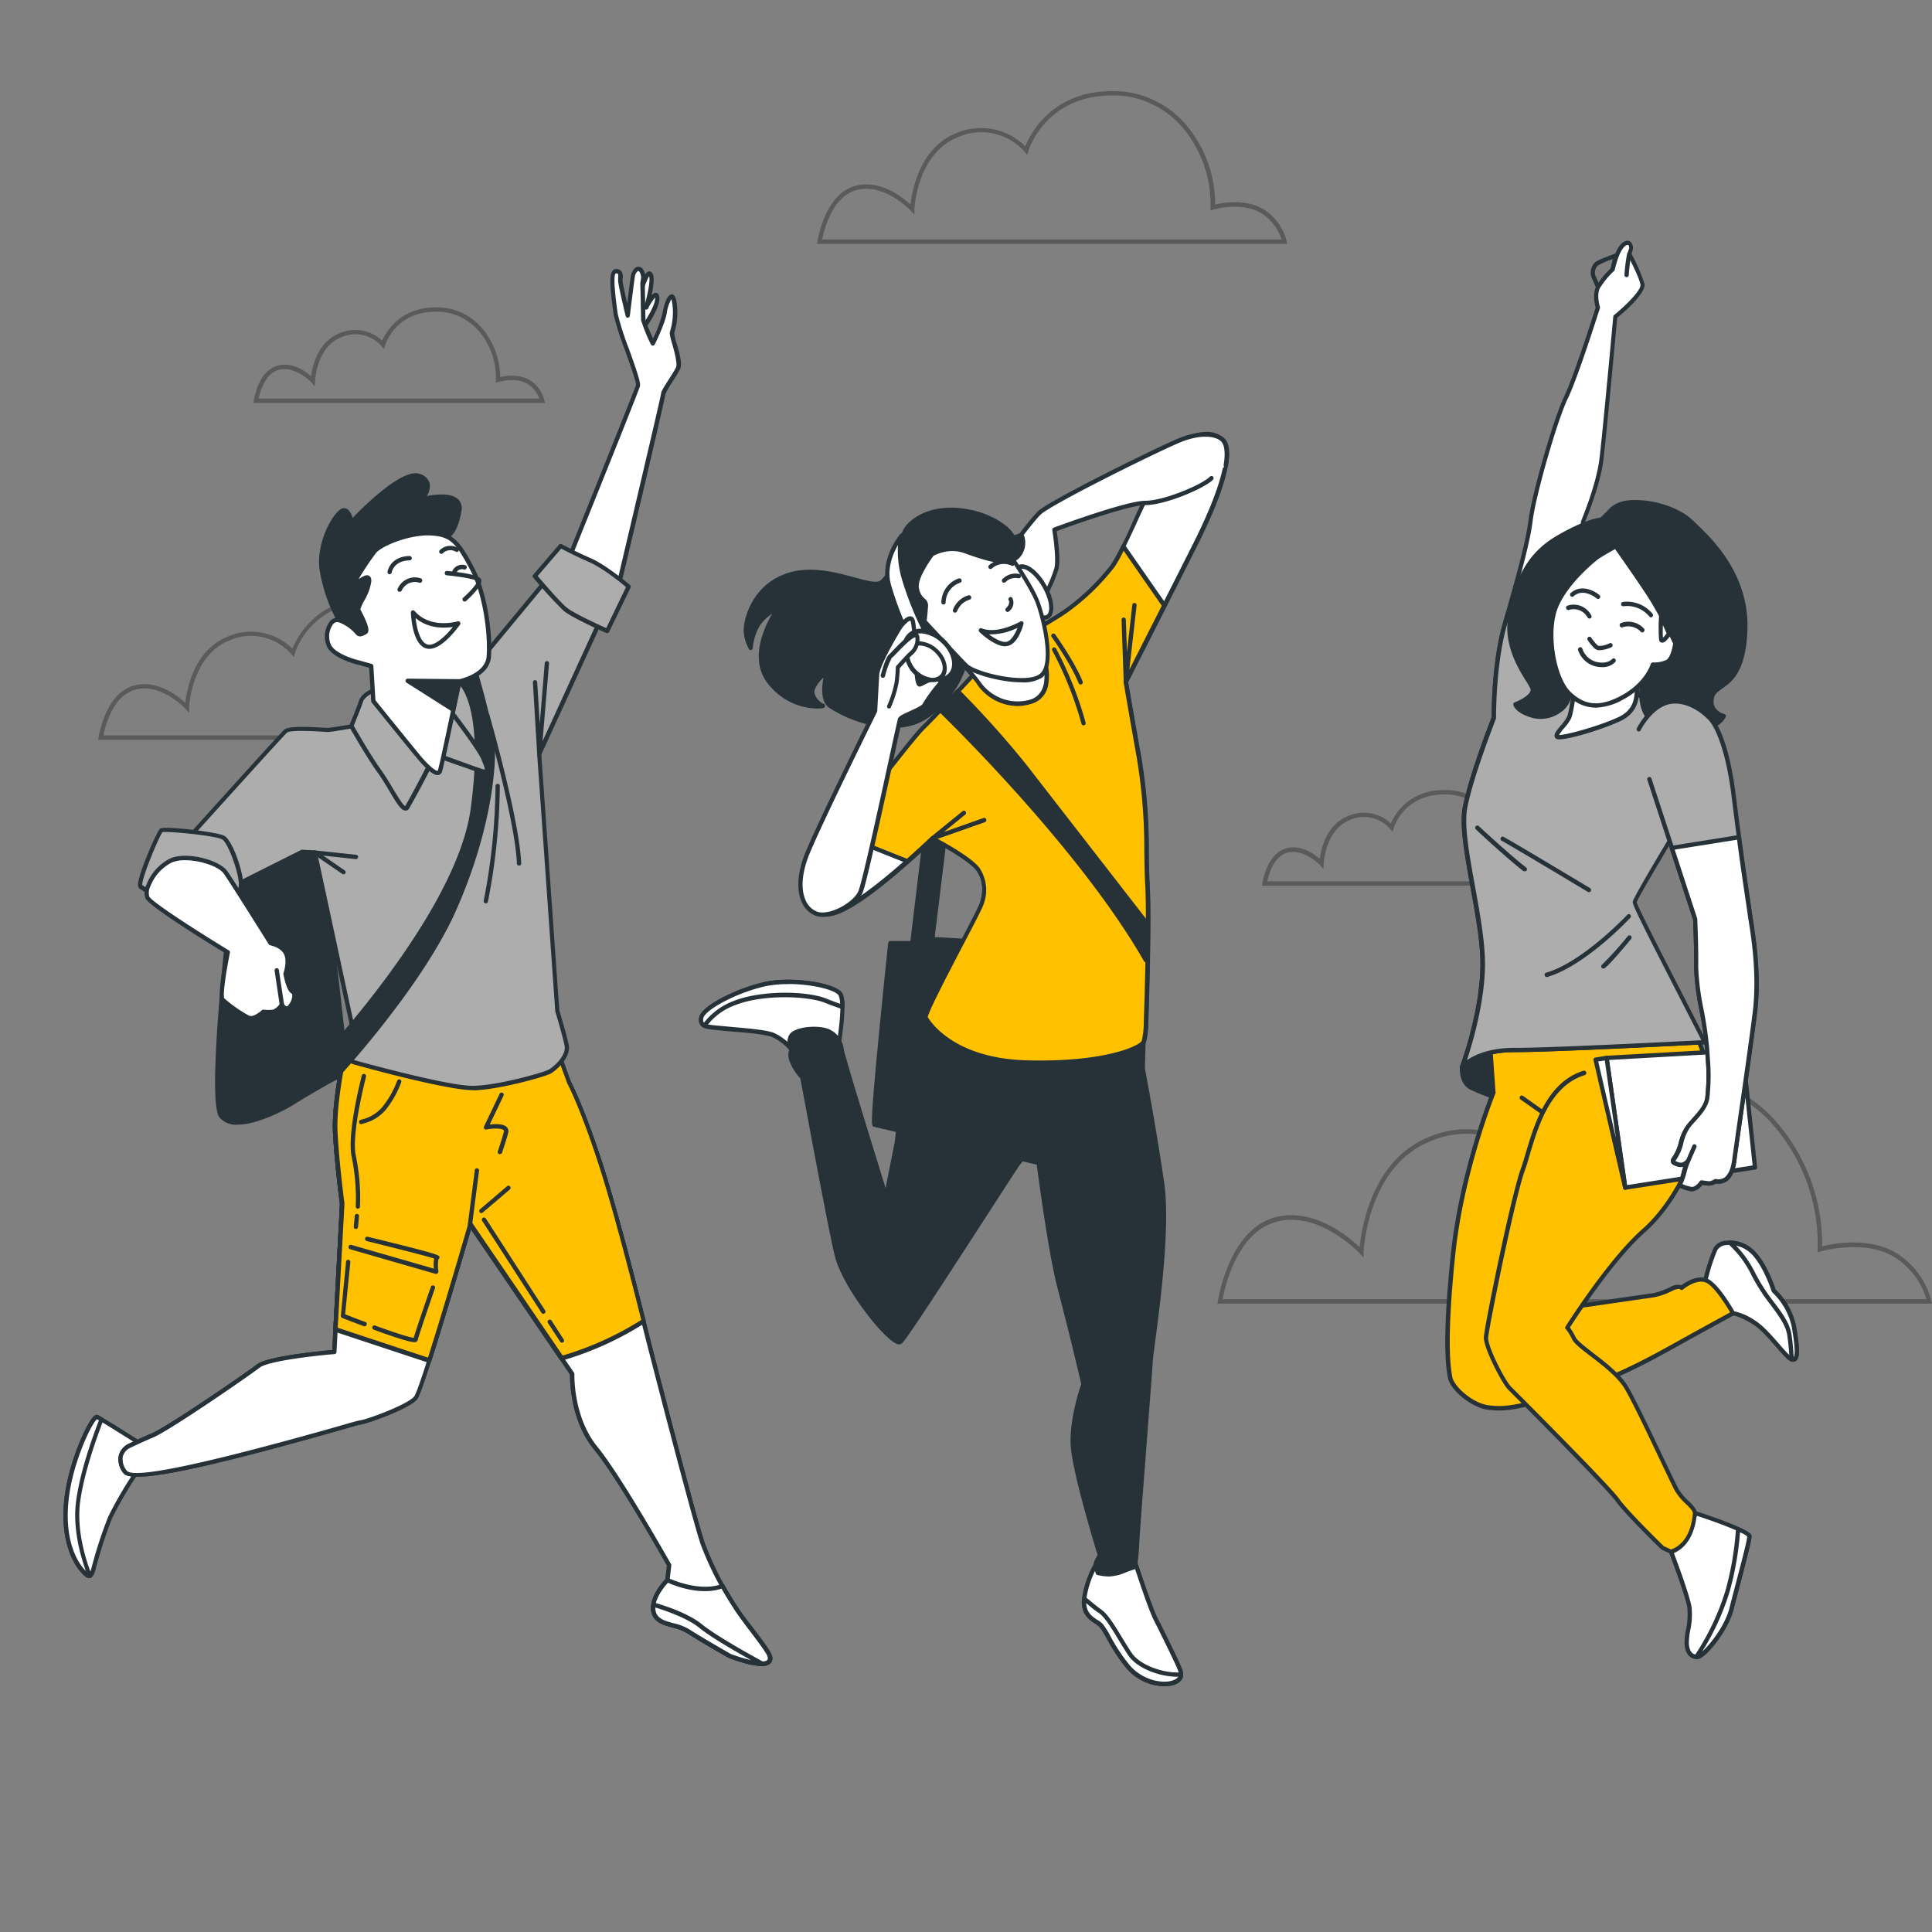 <svg width="180" height="180" fill="none" xmlns="http://www.w3.org/2000/svg"><rect width="100%" height="100%" fill="#808080" stroke="none"/><path opacity=".3" d="M49.948 68.924H9.14l.044-.24c.168-.934.893-4.048 3.159-4.77 2.158-.689 4.164.872 4.916 1.566.145-1.268.833-4.925 3.976-6.177a5.42 5.42 0 0 1 3.17-.358 5.48 5.48 0 0 1 2.835 1.491c.453-1.109 2.346-4.774 7.519-4.774 1.15-.019 2.29.204 3.352.655a8.34 8.34 0 0 1 2.813 1.967 10.666 10.666 0 0 1 2.783 7.208c.748-.176 2.91-.543 4.444.595a4.538 4.538 0 0 1 1.757 2.585l.04.252Zm-40.323-.407h39.803a4.202 4.202 0 0 0-1.533-2.104c-1.678-1.223-4.332-.469-4.36-.46l-.265.077v-.281a10.222 10.222 0 0 0-2.662-7.184 7.97 7.97 0 0 0-2.683-1.871 7.846 7.846 0 0 0-3.194-.624c-5.761 0-7.207 4.603-7.255 4.798l-.108.363-.236-.29a5.021 5.021 0 0 0-2.675-1.582 4.957 4.957 0 0 0-3.078.307c-3.555 1.415-3.755 6.197-3.76 6.246v.489l-.328-.359c-.024-.024-2.374-2.532-4.804-1.757-1.918.62-2.638 3.151-2.862 4.232ZM50.781 37.547h-27.18l.044-.24c.144-.816.645-2.736 2.138-3.213 1.373-.437 2.65.464 3.203.962.12-.95.62-3.2 2.662-4.012a3.646 3.646 0 0 1 2.08-.245c.703.124 1.355.45 1.88.942.368-.815 1.67-3.11 5.004-3.11a5.517 5.517 0 0 1 2.243.439c.71.301 1.352.749 1.885 1.314a7.143 7.143 0 0 1 1.861 4.733c.565-.118 1.93-.302 2.911.408a3.05 3.05 0 0 1 1.201 1.753l.068.269Zm-26.691-.408h26.163a2.689 2.689 0 0 0-.957-1.268c-1.085-.815-2.803-.302-2.827-.297l-.268.081v-.285a6.699 6.699 0 0 0-1.745-4.701 5.202 5.202 0 0 0-1.753-1.223c-.66-.28-1.371-.42-2.087-.408-3.763 0-4.7 3-4.736 3.127l-.108.363-.24-.294a3.259 3.259 0 0 0-1.739-1.02 3.217 3.217 0 0 0-1.997.205c-2.31.921-2.442 4.04-2.442 4.077l-.02.49-.328-.36s-1.541-1.63-3.115-1.145c-1.16.375-1.637 1.916-1.801 2.658ZM180 121.453h-66.575l.04-.241c.273-1.517 1.446-6.56 5.093-7.722 3.647-1.162 7.086 1.721 8.119 2.712.168-1.754 1.145-8.154 6.462-10.27a8.764 8.764 0 0 1 5.201-.548 8.865 8.865 0 0 1 4.607 2.517c.589-1.529 3.564-7.926 12.283-7.926 1.866-.03 3.718.332 5.44 1.064a13.534 13.534 0 0 1 4.569 3.189 17.35 17.35 0 0 1 4.524 11.892c1.025-.257 4.749-1.003 7.339.913a7.34 7.34 0 0 1 2.834 4.167l.064.253Zm-66.09-.408h65.574a6.928 6.928 0 0 0-2.614-3.669c-2.803-2.08-7.207-.795-7.255-.779l-.268.077v-.281a16.888 16.888 0 0 0-4.404-11.868 13.144 13.144 0 0 0-4.437-3.098 12.954 12.954 0 0 0-5.284-1.032c-9.556 0-11.99 7.881-12.01 7.958l-.104.367-.241-.293a8.478 8.478 0 0 0-4.467-2.597 8.382 8.382 0 0 0-5.121.493c-5.905 2.353-6.238 10.274-6.238 10.356v.489l-.328-.359c-.04-.041-3.943-4.211-8.007-2.915-3.279 1.027-4.48 5.463-4.796 7.151ZM144.754 82.52h-27.18l.044-.241c.144-.816.644-2.736 2.138-3.213 1.373-.436 2.65.465 3.203.962.12-.95.62-3.2 2.662-4.011a3.653 3.653 0 0 1 2.08-.244c.702.124 1.355.45 1.879.94.369-.835 1.67-3.11 5.005-3.11a5.517 5.517 0 0 1 2.243.44c.71.301 1.351.748 1.885 1.313a7.147 7.147 0 0 1 1.861 4.738c.565-.123 1.93-.306 2.911.407a3.065 3.065 0 0 1 1.201 1.753l.068.265Zm-26.692-.408h26.163a2.685 2.685 0 0 0-.956-1.268c-1.085-.816-2.803-.302-2.827-.298l-.268.082v-.286a6.702 6.702 0 0 0-1.746-4.7 5.2 5.2 0 0 0-1.752-1.223 5.125 5.125 0 0 0-2.087-.408c-3.764 0-4.7 3-4.736 3.127l-.108.363-.241-.29a3.246 3.246 0 0 0-1.738-1.022 3.21 3.21 0 0 0-1.997.207c-2.31.921-2.442 4.04-2.442 4.077l-.02.489-.328-.359s-1.546-1.63-3.115-1.141c-1.161.367-1.634 1.908-1.802 2.65ZM119.924 22.719H76.113l.044-.24c.18-1.004.957-4.343 3.387-5.117 2.33-.742 4.5.97 5.285 1.7.148-1.33.872-5.3 4.263-6.654a5.819 5.819 0 0 1 3.398-.376c1.145.217 2.2.774 3.036 1.6.468-1.162 2.49-5.142 8.075-5.142a8.819 8.819 0 0 1 3.601.706 8.958 8.958 0 0 1 3.021 2.116 11.455 11.455 0 0 1 2.987 7.746c.8-.188 3.126-.595 4.78.628a4.894 4.894 0 0 1 1.882 2.772l.052.26Zm-43.33-.408h42.805a4.48 4.48 0 0 0-1.657-2.287c-1.814-1.341-4.668-.51-4.696-.501l-.269.081v-.281a11.017 11.017 0 0 0-2.866-7.746 8.565 8.565 0 0 0-2.886-2.015 8.425 8.425 0 0 0-3.436-.672c-6.201.016-7.779 5.117-7.779 5.186l-.104.363-.24-.294a5.411 5.411 0 0 0-2.896-1.707 5.343 5.343 0 0 0-3.33.345c-3.827 1.53-4.047 6.674-4.047 6.727V20l-.328-.36c-.028-.028-2.559-2.727-5.205-1.89-2.05.655-2.827 3.407-3.067 4.561Z" fill="#000"/><path d="M158.89 119.269c.235-.986.547-1.952.933-2.887.436-.864 2.402-.864 3.567.375 1.165 1.24 1.862 3.498 1.862 3.498a6.39 6.39 0 0 1 1.885 3.339c.333 1.965.433 3.148-.132 3.074-.564-.073-2.222-2.625-3.603-3.469-1.381-.844-1.95-.84-1.95-.84l-2.562-3.09Z" fill="#fff"/><path d="M167.048 126.879h-.076c-.324-.041-.736-.502-1.501-1.382-.653-.75-1.465-1.688-2.17-2.12-1.281-.787-1.838-.816-1.846-.816a.2.2 0 0 1-.152-.069l-2.57-3.09a.22.22 0 0 1-.044-.086.203.203 0 0 1 0-.098c.238-1.001.555-1.982.949-2.931a1.401 1.401 0 0 1 1.125-.689c.507-.06 1.02 0 1.5.176s.914.463 1.266.839c1.093 1.166 1.778 3.164 1.894 3.527a6.555 6.555 0 0 1 1.91 3.416c.344 2.039.356 2.854.052 3.172a.455.455 0 0 1-.337.151Zm-5.493-4.713c.7.154 1.364.447 1.954.86.753.465 1.554 1.386 2.262 2.198.473.546 1.061 1.223 1.253 1.247.052 0 .064 0 .072-.02.269-.282-.032-2.063-.16-2.821a6.263 6.263 0 0 0-1.817-3.217.209.209 0 0 1-.06-.094s-.705-2.234-1.818-3.42a2.935 2.935 0 0 0-1.11-.733 2.888 2.888 0 0 0-1.312-.164 1.055 1.055 0 0 0-.825.473 18.038 18.038 0 0 0-.889 2.747l2.45 2.944Z" fill="#263238"/><path d="M161.171 115.782a3.124 3.124 0 0 1 2.218.979c1.161 1.223 1.862 3.498 1.862 3.498a6.394 6.394 0 0 1 1.886 3.339c.332 1.965.432 3.147-.132 3.074a.341.341 0 0 1-.081-.029 21.27 21.27 0 0 0-.212-2.267c-.268-1.789-2.078-3.11-3.327-5.609a9.477 9.477 0 0 0-2.214-2.985Z" fill="#fff"/><path d="M167.051 126.876h-.076a.578.578 0 0 1-.116-.036.23.23 0 0 1-.094-.075.22.22 0 0 1-.042-.113c-.031-.751-.1-1.499-.208-2.242-.148-.967-.801-1.815-1.522-2.801a17.491 17.491 0 0 1-1.785-2.752 9.323 9.323 0 0 0-2.166-2.919.202.202 0 0 1-.056-.228.227.227 0 0 1 .188-.131c.89.016 1.738.389 2.358 1.04 1.093 1.166 1.778 3.163 1.894 3.526a6.553 6.553 0 0 1 1.909 3.417c.345 2.038.357 2.854.052 3.172a.441.441 0 0 1-.336.142Zm-5.297-10.824a10.387 10.387 0 0 1 1.81 2.617c.499.95 1.083 1.851 1.746 2.691.772 1.028 1.437 1.916 1.601 2.984.096.649.164 1.35.2 2.088.244-.326-.048-2.039-.172-2.805a6.269 6.269 0 0 0-1.818-3.217.212.212 0 0 1-.06-.094s-.704-2.234-1.817-3.42a2.972 2.972 0 0 0-1.49-.844ZM136.216 99.402s-.16 1.382.841 1.928a20.54 20.54 0 0 0 3.058 1.146l-.224-5.463s-2.934.913-3.675 2.389Z" fill="#263238"/><path d="M140.118 102.676h-.056a21.175 21.175 0 0 1-3.098-1.166c-1.105-.603-.953-2.07-.945-2.132a.188.188 0 0 1 .02-.07c.772-1.532 3.671-2.445 3.795-2.49a.207.207 0 0 1 .176.028c.024.02.044.043.059.07a.227.227 0 0 1 .025.09l.224 5.462a.21.21 0 0 1-.076.172.2.2 0 0 1-.124.036Zm-3.707-3.22c0 .207-.04 1.263.741 1.691.89.423 1.811.775 2.754 1.052l-.2-4.892c-.705.232-2.694 1.027-3.295 2.148Z" fill="#263238"/><path d="m138.776 96.696.356 5.063s-2.947 7.229-3.767 15.15c-.821 7.922-.469 10.392-.268 11.416.2 1.023 2.057 2.605 3.515 2.792 1.457.188 2.362.135 6.962-1.194s7.775-3.099 10.95-4.864a311.223 311.223 0 0 1 4.944-2.703s-1.541-2.789-2.57-3.09c-1.029-.302-2.234.734-2.234.734s-.213-.278-1.001.122a6.652 6.652 0 0 1-1.546.554l-9.784 1.403s9.684-19.826 10.749-22.448c1.065-2.621-.24-4.044-.24-4.044l-16.066 1.109Z" fill="#FFC100"/><path d="M139.683 131.416a8.396 8.396 0 0 1-1.097-.081c-1.457-.188-3.455-1.79-3.683-2.956-.148-.762-.601-3.086.264-11.481.781-7.534 3.515-14.534 3.767-15.162l-.356-5.014a.222.222 0 0 1 .048-.151.202.202 0 0 1 .14-.07l16.066-1.108c.03-.004.061 0 .088.012a.19.19 0 0 1 .073.053c.056.061 1.377 1.55.276 4.26-.977 2.406-9.288 19.451-10.586 22.113l9.405-1.361c.513-.12 1.011-.3 1.485-.534a1.316 1.316 0 0 1 1.077-.192c.34-.257 1.357-.938 2.294-.664 1.077.313 2.53 2.894 2.69 3.188a.197.197 0 0 1 0 .159.196.196 0 0 1-.096.122s-1.797.962-4.932 2.707c-3.135 1.745-6.37 3.543-10.99 4.892-3.435.979-4.832 1.268-5.933 1.268Zm-.689-34.519.341 4.856a.183.183 0 0 1 0 .093c-.032.074-2.951 7.294-3.756 15.085-.86 8.333-.4 10.6-.272 11.358.184.934 1.942 2.446 3.343 2.63 1.401.183 2.33.13 6.882-1.186 4.552-1.317 7.799-3.115 10.91-4.848 2.566-1.427 4.224-2.324 4.752-2.613-.492-.852-1.625-2.601-2.35-2.813-.917-.265-2.03.668-2.042.681a.2.2 0 0 1-.224.021.183.183 0 0 1-.06-.054c-.032-.025-.264-.069-.753.179a6.825 6.825 0 0 1-1.601.571l-9.793 1.419a.196.196 0 0 1-.192-.082.206.206 0 0 1 0-.212c.096-.195 9.693-19.846 10.741-22.423.881-2.169.093-3.449-.14-3.759l-15.786 1.097Z" fill="#263238"/><path d="M143.671 103.808a.188.188 0 0 1-.112-.037l-1.89-1.329a.21.21 0 0 1-.052-.286.201.201 0 0 1 .28-.053l1.886 1.334c.022.014.04.033.055.056a.21.21 0 0 1 .029.073.191.191 0 0 1-.001.079.2.2 0 0 1-.195.163Z" fill="#263238"/><path d="M157.918 140.97s5.048 1.651 5.068 2.156c.02.506-1.157 4.701-1.653 6.727-.497 2.027-2.615 4.513-3.203 4.522-.589.008-.937-.371-.997-1.223-.06-.853.436-2.202.256-3.392-.18-1.191-1.729-5.243-1.729-5.243s2.206-2.548 2.258-3.547Z" fill="#fff"/><path d="M158.124 154.58c-.4 0-1.093-.187-1.177-1.402a5.97 5.97 0 0 1 .132-1.333 7.047 7.047 0 0 0 .128-2.039c-.176-1.157-1.705-5.157-1.721-5.198a.202.202 0 0 1 .036-.208c.6-.697 2.166-2.67 2.198-3.428a.212.212 0 0 1 .025-.089.19.19 0 0 1 .059-.07.19.19 0 0 1 .176-.029c3.439 1.125 5.205 1.916 5.205 2.344 0 .347-.401 1.937-1.025 4.322-.241.917-.473 1.806-.637 2.446-.5 2.039-2.658 4.668-3.379 4.676l-.02.008Zm-2.222-10.012c.26.685 1.533 4.076 1.698 5.169.07.727.027 1.46-.129 2.173a6.05 6.05 0 0 0-.124 1.223c.072 1.036.617 1.032.801 1.023.4 0 2.486-2.287 2.995-4.366.164-.66.4-1.549.64-2.471.445-1.687.993-3.775 1.009-4.17-.248-.318-2.534-1.223-4.712-1.929-.276 1.056-1.774 2.871-2.178 3.348Z" fill="#263238"/><path d="M162.987 143.126c0 .506-1.157 4.701-1.653 6.727-.497 2.026-2.615 4.513-3.203 4.521a.557.557 0 0 1-.1 0 23.523 23.523 0 0 0 2.918-6.152c.518-1.879.846-3.808.977-5.756.621.269 1.057.514 1.061.66Z" fill="#fff"/><path d="M158.142 154.576h-.088a.233.233 0 0 1-.102-.037.233.233 0 0 1-.101-.183c0-.036.009-.071.027-.102a23.211 23.211 0 0 0 2.89-6.095c.515-1.864.84-3.777.969-5.708a.207.207 0 0 1 .096-.159.213.213 0 0 1 .185 0c.968.432 1.161.636 1.169.844 0 .346-.401 1.936-1.025 4.321-.241.918-.473 1.806-.637 2.447-.5 2.038-2.658 4.668-3.379 4.676l-.004-.004Zm3.972-11.823a28.478 28.478 0 0 1-.961 5.508 23.443 23.443 0 0 1-2.558 5.605c.764-.681 2.141-2.446 2.542-4.077.164-.66.4-1.549.64-2.47.441-1.684.993-3.771 1.009-4.171a2.35 2.35 0 0 0-.672-.383v-.012Z" fill="#263238"/><path d="M147.574 99.924c-4.004 1.223-4.849 6.65-5.721 9.047-.873 2.397-3.383 14.697-3.416 15.615-.032.917 1.602 4.138 2.21 4.712.609.575 9.209 9.214 10.037 10.409.829 1.194 4.208 4.484 4.208 4.484l.781.351c1.97-.664 2.174-2.98 2.246-3.555.072-.575-1.161-1.223-1.694-2.226-.532-1.003-3.507-7.473-4.656-9.463-1.149-1.989-4.46-3.75-4.924-4.647a3.698 3.698 0 0 0-.617-.999s3.888-6.189 7.115-9.034c3.226-2.846 5.629-8.305 5.957-12.296.328-3.992-1.285-6.165-1.285-6.165l-8.66.306" fill="#FFC100"/><path d="M155.674 144.733a.203.203 0 0 1-.085 0l-.776-.351a.172.172 0 0 1-.056-.041c-.14-.13-3.395-3.302-4.232-4.484-.837-1.182-9.412-9.785-10.009-10.38-.596-.595-2.302-3.902-2.27-4.868.032-.966 2.522-13.18 3.431-15.68.148-.407.3-.925.465-1.471.78-2.646 1.965-6.642 5.384-7.698a.207.207 0 0 1 .159.018.216.216 0 0 1 .1.127.213.213 0 0 1-.143.263c-3.202.995-4.315 4.713-5.12 7.424-.16.555-.316 1.076-.473 1.5-.9 2.475-3.375 14.804-3.403 15.55-.028.848 1.578 4.003 2.146 4.562.092.09 9.172 9.157 10.065 10.437.781 1.109 3.848 4.113 4.16 4.415l.673.306c1.713-.632 1.953-2.63 2.029-3.294v-.07c.028-.212-.316-.55-.648-.876a5.406 5.406 0 0 1-1.021-1.223c-.196-.359-.693-1.407-1.325-2.732-1.093-2.303-2.595-5.459-3.327-6.723-.657-1.137-2.07-2.217-3.203-3.086-.849-.648-1.517-1.162-1.726-1.569a4.645 4.645 0 0 0-.564-.938.187.187 0 0 1-.076-.201.185.185 0 0 1 .032-.068c.04-.061 3.939-6.246 7.154-9.075 3.299-2.911 5.585-8.472 5.885-12.162.281-3.428-.908-5.508-1.201-5.944l-8.551.306a.207.207 0 0 1-.142-.056.211.211 0 0 1-.066-.14.217.217 0 0 1 .052-.147.203.203 0 0 1 .14-.065l8.659-.306a.202.202 0 0 1 .169.082c.068.09 1.653 2.279 1.325 6.303-.305 3.722-2.523 9.344-6.026 12.434-2.91 2.569-6.405 7.959-6.994 8.864.204.292.385.6.541.921.168.33.872.864 1.601 1.435 1.161.889 2.61 1.998 3.307 3.205.741 1.28 2.246 4.443 3.343 6.751.629 1.321 1.125 2.365 1.317 2.715.258.422.577.803.945 1.129.44.433.825.816.773 1.224v.069c-.237 1.973-1.037 3.204-2.378 3.669l-.04-.061ZM148.891 26.952h-.028a.193.193 0 0 1-.152-.118l-.336-.775a1.357 1.357 0 0 1 .2-1.586c.052-.057.18-.208 1.693-.77l.217-.078a.205.205 0 0 1 .2.04.219.219 0 0 1 .056.093.22.22 0 0 1 .004.108l-.301 1.276a.213.213 0 0 1-.044.085l-1.341 1.652a.215.215 0 0 1-.168.073Zm1.369-2.817c-.483.154-.95.357-1.393.607a.933.933 0 0 0-.132 1.146l.204.477 1.125-1.354.196-.876Z" fill="#263238"/><path d="M156.573 76.622s-4.244 6.992-4.312 7.424c-.068.433 6.173 12.231 6.498 13.047 0 0-14.177.737-17.696.725-3.519-.012-4.864 1.57-4.864 1.57s1.925-5.096 1.913-9.634c-.012-4.537-2.242-11.485-1.645-14.554.596-3.07 2.69-8.366 2.69-8.366s-.048-4.836.993-8.582c1.041-3.747 2.142-7.408 2.434-9.785.293-2.377 2.322-9.434 3.287-11.415.965-1.981 2.983-8.399 2.983-8.399s-.36-1.145.02-1.9a7.677 7.677 0 0 1 1.385-1.659s.349-1.63.921-2.226c.573-.595.869-.032.745.408l-.124.408s1.049 1.965 1.233 2.796c.184.832-2.547 3.017-2.547 3.017s-.976 10.78-1.289 13.303c-.312 2.524-1.741 5.859-1.741 5.859l-.168 1.953-1.89 11.174s5.533 1.737 7.054 2.81c1.522 1.072 5.573 4.305 6.038 6.93.464 2.626-1.918 5.096-1.918 5.096Z" fill="#fff"/><path d="M136.217 99.618a.2.2 0 0 1-.105-.032.202.202 0 0 1-.084-.245c.02-.053 1.91-5.112 1.902-9.56 0-2.039-.472-4.611-.921-7.082-.54-2.988-1.053-5.806-.72-7.514.568-2.919 2.498-7.88 2.686-8.362 0-.48 0-5.05 1.001-8.598.164-.6.332-1.194.5-1.785.865-3.079 1.682-5.99 1.93-7.97.296-2.402 2.338-9.496 3.307-11.498.897-1.859 2.742-7.656 2.951-8.313-.072-.265-.313-1.267.052-1.99a7.353 7.353 0 0 1 1.353-1.667c.072-.322.4-1.704.961-2.262.4-.408.696-.33.836-.245a.755.755 0 0 1 .241.815l-.1.343c.481.885.883 1.813 1.201 2.772.192.869-1.946 2.703-2.539 3.188-.092 1.028-.989 10.845-1.281 13.222-.292 2.377-1.601 5.516-1.737 5.875l-.168 1.924-1.858 11.008c.953.305 5.545 1.798 6.938 2.784.573.408 5.605 4.024 6.125 7.057.461 2.61-1.733 5.01-1.965 5.255-1.578 2.597-4.084 6.813-4.256 7.314.136.539 2.562 5.256 4.176 8.39 1.201 2.374 2.182 4.245 2.31 4.58a.213.213 0 0 1-.088.248.202.202 0 0 1-.088.028c-.141 0-13.961.726-17.616.726h-.108c-3.339 0-4.66 1.484-4.672 1.5a.202.202 0 0 1-.164.094Zm15.405-76.8a.536.536 0 0 0-.308.195c-.529.534-.865 2.103-.869 2.12a.206.206 0 0 1-.064.11 7.578 7.578 0 0 0-1.321 1.598c-.34.673 0 1.733 0 1.745a.212.212 0 0 1 0 .122c-.084.261-2.03 6.438-2.995 8.427-.965 1.99-2.97 8.97-3.267 11.367-.248 2.014-1.073 4.937-1.941 8.031-.169.591-.333 1.187-.501 1.786-1.021 3.67-.985 8.476-.985 8.525a.17.17 0 0 1 0 .077c0 .053-2.094 5.3-2.678 8.325-.316 1.631.188 4.416.725 7.363.448 2.491.916 5.064.924 7.155 0 3.539-1.165 7.445-1.685 9.006.705-.48 2.09-1.145 4.404-1.145h.148c3.339 0 15.257-.604 17.291-.71-.32-.672-1.201-2.36-2.174-4.273-3.383-6.588-4.251-8.361-4.219-8.622.056-.44 3.327-5.855 4.327-7.506l.028-.036c.021-.025 2.311-2.447 1.87-4.913-.4-2.332-3.939-5.37-5.957-6.796-1.477-1.044-6.942-2.765-6.998-2.78a.21.21 0 0 1-.14-.233l1.889-11.17.168-1.942a.623.623 0 0 1 0-.06c0-.033 1.414-3.336 1.718-5.798.304-2.463 1.281-13.185 1.293-13.29a.216.216 0 0 1 .072-.143c1.089-.885 2.57-2.349 2.462-2.854-.176-.816-1.201-2.724-1.201-2.744a.187.187 0 0 1-.016-.078c0-.026.005-.053.016-.077l.124-.408a.37.37 0 0 0 .02-.195.354.354 0 0 0-.084-.176l-.076-.004Z" fill="#263238"/><path d="M151.543 25.822a.198.198 0 0 1-.182-.13.21.21 0 0 1-.014-.078c.04-.664.123-1.324.248-1.977a.197.197 0 0 1 .361-.076c.03.045.041.1.032.153-.119.632-.199 1.27-.24 1.912a.207.207 0 0 1-.062.142.2.2 0 0 1-.143.054Z" fill="#263238"/><path d="M136.483 75.208c.597-3.07 2.69-8.366 2.69-8.366s-.048-4.835.993-8.582c.104-.367.204-.734.309-1.1l6.193-2.854-1.261 7.469s5.533 1.736 7.054 2.809c1.522 1.072 5.573 4.305 6.038 6.93.464 2.626-1.926 5.092-1.926 5.092s-4.244 7.005-4.312 7.437c-.068.432 6.173 12.23 6.498 13.046 0 0-14.177.738-17.696.725-3.519-.012-4.864 1.57-4.864 1.57s1.925-5.096 1.913-9.634c-.012-4.537-2.226-11.472-1.629-14.542Z" fill="#ADADAD"/><path d="M136.217 99.62a.2.2 0 0 1-.105-.033.202.202 0 0 1-.084-.245c.02-.053 1.91-5.112 1.902-9.56 0-2.038-.472-4.611-.921-7.082-.54-2.984-1.053-5.805-.72-7.514.564-2.919 2.498-7.88 2.686-8.361 0-.481 0-5.052 1.001-8.598l.308-1.105a.21.21 0 0 1 .108-.13l6.198-2.855a.188.188 0 0 1 .204.025.206.206 0 0 1 .072.196l-1.229 7.29c.953.305 5.545 1.797 6.938 2.784.573.407 5.605 4.024 6.125 7.057.461 2.609-1.733 5.014-1.965 5.255-1.578 2.597-4.084 6.813-4.256 7.314.136.538 2.562 5.255 4.176 8.39 1.201 2.373 2.182 4.244 2.31 4.579.01.03.014.062.01.094a.202.202 0 0 1-.098.154.2.2 0 0 1-.088.029c-.141 0-13.961.725-17.616.725h-.12c-3.339 0-4.66 1.484-4.672 1.5a.207.207 0 0 1-.072.066.194.194 0 0 1-.092.025Zm4.435-42.31-.284 1.01c-1.021 3.67-.985 8.476-.985 8.525a.169.169 0 0 1 0 .078c0 .053-2.094 5.3-2.678 8.325-.316 1.63.188 4.415.725 7.363.448 2.49.916 5.063.924 7.155 0 3.538-1.165 7.444-1.685 9.005.705-.48 2.09-1.145 4.404-1.145h.148c3.339 0 15.258-.604 17.291-.71-.32-.672-1.201-2.36-2.174-4.272-3.383-6.588-4.251-8.362-4.219-8.623.056-.44 3.327-5.854 4.327-7.505l.029-.037c.02-.025 2.31-2.446 1.869-4.913-.4-2.332-3.939-5.37-5.957-6.796-1.477-1.044-6.942-2.764-6.998-2.78a.21.21 0 0 1-.14-.233l1.201-7.09-5.798 2.642Z" fill="#263238"/><path d="M148.036 83.12a.188.188 0 0 1-.104-.028c-.068-.04-6.83-4.106-8.027-4.762a.203.203 0 0 1-.08-.277.2.2 0 0 1 .272-.082c1.201.66 7.971 4.73 8.039 4.77a.21.21 0 0 1 .094.123.193.193 0 0 1 .004.08.209.209 0 0 1-.099.149.2.2 0 0 1-.099.027ZM142.02 81.173a.196.196 0 0 1-.12-.04c-1.369-1.048-4.404-3.845-4.404-3.874a.214.214 0 0 1-.044-.066.21.21 0 0 1 .044-.223.202.202 0 0 1 .284 0c.028.028 3.039 2.809 4.404 3.848a.2.2 0 0 1 .078.135.204.204 0 0 1-.038.15.202.202 0 0 1-.204.07ZM144.109 91.024a.2.2 0 0 1-.122-.04.198.198 0 0 1-.074-.107.206.206 0 0 1 .14-.253c3.411-.986 7.514-5.356 7.558-5.397a.196.196 0 0 1 .141-.062.189.189 0 0 1 .14.062.207.207 0 0 1 .059.142.206.206 0 0 1-.059.143c-.173.184-4.224 4.485-7.739 5.512a.12.12 0 0 1-.044 0ZM149.377 90.24a.192.192 0 0 1-.156-.08.205.205 0 0 1 .036-.285 31.86 31.86 0 0 0 2.402-2.66.198.198 0 0 1 .28-.028.214.214 0 0 1 .028.29c-.076.09-1.801 2.21-2.45 2.719a.203.203 0 0 1-.14.045ZM149.743 47.882c-.04.318.288-1.044 2.362-1.1 2.074-.058 4.364.72 5.541 1.9 1.177 1.177 5.168 4.484 4.956 10.028-.212 5.545-2.77 4.827-3.107 6.238-.336 1.41 1.109 1.765 1.109 1.765s-.752 1.79-4.724 1.334c-3.971-.457-2.942-4.913-2.542-5.561.4-.649-.216-6.397-1.145-7.869a3.842 3.842 0 0 0-2.402-1.708s-3.711 4.273-4.004 7.094c-.292 2.82.493 3.302.433 4.643-.06 1.342-1.842 2.447-3.383 2.039-1.542-.408-1.666-1.076-1.666-1.076s1.942-.722 1.574-1.578c-.369-.856-2.555-3.352-2.054-6.523.5-3.172 1.601-5.781 4.404-7.42 2.802-1.64 4.075-1.688 4.075-1.688l.573-.518Z" fill="#263238"/><path d="M157.113 68.324c-.419 0-.838-.025-1.254-.073-1.341-.155-2.27-.758-2.762-1.798-.741-1.558-.2-3.633.072-4.077.356-.583-.244-6.23-1.141-7.644a3.702 3.702 0 0 0-2.146-1.598c-.528.627-3.603 4.386-3.879 6.89a7.614 7.614 0 0 0 .224 3.212c.147.458.217.938.208 1.419a2.336 2.336 0 0 1-.31.956c-.172.29-.405.54-.683.728a3.144 3.144 0 0 1-2.638.554c-1.602-.436-1.798-1.158-1.814-1.223a.204.204 0 0 1 .128-.232c.337-.127 1.261-.555 1.454-1.02a.35.35 0 0 0 0-.285 6.308 6.308 0 0 0-.401-.693c-.724-1.17-2.078-3.343-1.665-5.948.588-3.75 1.982-6.083 4.516-7.563 2.458-1.439 3.767-1.671 4.091-1.708l.493-.477a.174.174 0 0 1 .064-.04c.516-.71 1.333-1.085 2.43-1.114 2.142-.061 4.472.746 5.685 1.957.096.098.208.208.34.33 1.458 1.399 4.873 4.68 4.677 9.854-.145 3.873-1.466 4.807-2.343 5.422-.4.282-.68.482-.768.857-.284 1.194.909 1.504.957 1.516a.184.184 0 0 1 .132.106.195.195 0 0 1 .019.086c0 .03-.006.059-.019.085-.02.058-.673 1.521-3.667 1.521Zm-7.303-15.618h.052a3.973 3.973 0 0 1 1.438.642c.433.308.801.701 1.084 1.156.921 1.45 1.622 7.305 1.145 8.084-.236.387-.716 2.287-.052 3.67.429.9 1.253 1.43 2.446 1.565 2.963.342 4.06-.604 4.404-1.023a1.831 1.831 0 0 1-.844-.698 1.553 1.553 0 0 1-.199-.596 1.6 1.6 0 0 1 .05-.627c.125-.526.497-.79.929-1.097.857-.607 2.034-1.434 2.17-5.104.188-4.986-3.135-8.178-4.552-9.54-.132-.126-.248-.236-.344-.334-1.141-1.142-3.359-1.904-5.397-1.843-.993.029-1.717.363-2.154 1.003a.292.292 0 0 1-.18.143l-.436.407a.18.18 0 0 1-.132.057s-1.282.082-3.984 1.664c-2.402 1.41-3.751 3.67-4.32 7.273-.4 2.446.861 4.464 1.602 5.663.156.24.299.49.428.746a.774.774 0 0 1 0 .616c-.232.558-1.069.978-1.477 1.153.144.188.516.526 1.441.775a2.753 2.753 0 0 0 2.302-.485 1.89 1.89 0 0 0 .829-1.374 4.01 4.01 0 0 0-.2-1.268 8.08 8.08 0 0 1-.237-3.363c.301-2.854 3.9-7.033 4.056-7.208a.19.19 0 0 1 .132-.057Z" fill="#263238"/><path d="M146.682 64.004s-.228 2.292-.516 2.903c-.288.612-1.413 1.545-1.065 1.753.348.208 3.963-.786 5.825-1.68 1.862-.892 1.497-2.67 1.601-3.033.105-.362-3.407 1.342-5.845.057Z" fill="#fff"/><path d="M145.273 68.884a.593.593 0 0 1-.28-.05.33.33 0 0 1-.156-.231c-.044-.257.18-.539.581-1.016a4.48 4.48 0 0 0 .564-.77c.224-.473.436-2.206.5-2.834a.195.195 0 0 1 .033-.093.196.196 0 0 1 .072-.066.183.183 0 0 1 .184 0c1.649.869 3.803.314 4.956 0 .613-.154.801-.203.929-.069a.3.3 0 0 1 .056.232c-.008.091-.008.183 0 .274 0 .685-.052 2.103-1.685 2.89-1.458.706-4.705 1.733-5.754 1.733Zm-.028-.408c.549.04 3.736-.815 5.605-1.692 1.41-.68 1.442-1.887 1.458-2.532v-.146l-.473.114c-1.069.277-3.235.836-4.98.077-.072.645-.264 2.177-.505 2.687-.172.31-.381.597-.62.856-.182.2-.344.417-.485.648v-.012Z" fill="#263238"/><path d="M150.537 50.9s2.402 3.383 3.363 4.912a46.64 46.64 0 0 1 2.194 4.114s-.177 1.435-.745 1.736c-.427.193-.891.28-1.357.257 0 0-.493 1.827-2.875 3.087-2.026 1.068-3.511.95-4.884-.36-1.373-1.308-2.122-5.128-1.445-7.578.676-2.45 3.627-4.892 4.091-5.198.465-.306 1.658-.97 1.658-.97Z" fill="#fff"/><path d="M148.66 65.932a3.64 3.64 0 0 1-2.574-1.134c-1.429-1.365-2.19-5.3-1.501-7.787.688-2.486 3.603-4.928 4.171-5.3.465-.317 1.626-.958 1.674-.982a.195.195 0 0 1 .138-.02c.047.01.089.038.118.077.024.037 2.402 3.408 3.371 4.92.969 1.513 2.21 4.106 2.21 4.13a.224.224 0 0 1 .02.115c-.02.159-.212 1.55-.853 1.896-.41.192-.857.288-1.309.281-.176.481-.865 1.973-2.922 3.058a5.492 5.492 0 0 1-2.543.746Zm1.806-14.767c-.336.188-1.137.636-1.489.877-.497.342-3.363 2.74-4.004 5.08-.641 2.34.048 6.115 1.389 7.375 1.341 1.26 2.711 1.357 4.656.33 2.278-1.223 2.767-2.944 2.775-2.96a.205.205 0 0 1 .204-.15c.428.022.856-.058 1.249-.233.332-.18.561-1.007.633-1.525a45.142 45.142 0 0 0-2.154-4.036c-.837-1.33-2.779-4.093-3.247-4.758h-.012Z" fill="#263238"/><path d="M149.059 60.578a.713.713 0 0 1-.496-.163 4.68 4.68 0 0 1-.629-.762.208.208 0 0 1 .046-.298.194.194 0 0 1 .159-.027.203.203 0 0 1 .128.101c.167.248.357.478.568.689.152.142.753 0 1.125-.188a.198.198 0 0 1 .264.102.21.21 0 0 1 .007.156.216.216 0 0 1-.042.068.187.187 0 0 1-.065.045 2.89 2.89 0 0 1-1.065.277ZM149.241 62.155a2.719 2.719 0 0 1-.592-.07 2.28 2.28 0 0 1-1.001-.547 2.348 2.348 0 0 1-.621-.969.216.216 0 0 1 .018-.161.205.205 0 0 1 .283-.084.216.216 0 0 1 .1.127c.103.3.278.57.51.783.231.213.511.365.815.44 1.005.228 1.429-.257 1.437-.265a.192.192 0 0 1 .28-.02.21.21 0 0 1 .02.29 1.625 1.625 0 0 1-1.249.476ZM153.011 58.922a.19.19 0 0 1-.148-.07 1.631 1.631 0 0 0-.789-.451 1.608 1.608 0 0 0-.904.044.207.207 0 0 1-.16-.015.216.216 0 0 1-.088-.288.21.21 0 0 1 .123-.105 1.97 1.97 0 0 1 2.114.522c.019.018.035.04.045.065a.19.19 0 0 1 .016.078.192.192 0 0 1-.061.143.183.183 0 0 1-.148.077ZM148.084 57.629a.19.19 0 0 1-.102-.028.2.2 0 0 1-.074-.078 1.474 1.474 0 0 0-.745-.662 1.443 1.443 0 0 0-.988-.031.204.204 0 0 1-.159-.017.208.208 0 0 1-.101-.126.21.21 0 0 1 .016-.162.202.202 0 0 1 .052-.064.198.198 0 0 1 .072-.04 1.826 1.826 0 0 1 1.267.053c.403.169.736.476.939.87a.2.2 0 0 1 .022.075.2.2 0 0 1-.106.197.185.185 0 0 1-.093.013ZM153.819 57.518a.192.192 0 0 1-.156-.081 2.71 2.71 0 0 0-1.082-.788 2.655 2.655 0 0 0-1.32-.166.197.197 0 0 1-.148-.04.205.205 0 0 1 .092-.364 3.063 3.063 0 0 1 1.519.198c.482.193.91.506 1.243.91a.207.207 0 0 1-.148.331ZM148.889 55.802a.198.198 0 0 1-.128-.045c-.048-.04-1.225-1.02-2.154-.204a.198.198 0 0 1-.282-.022.205.205 0 0 1 .022-.288c.949-.835 2.162-.232 2.67.2a.204.204 0 0 1 .028.285.202.202 0 0 1-.156.074ZM154.87 59.876h-.052a.315.315 0 0 1-.248-.29 14.983 14.983 0 0 1 0-2.16.207.207 0 0 1 .16-.188.207.207 0 0 1 .22.11l.761 1.558c.017.03.025.065.025.1s-.008.07-.025.1c-.344.51-.62.77-.841.77Zm.06-1.63a9.93 9.93 0 0 0 0 1.17c.129-.124.244-.26.345-.408l-.345-.763Z" fill="#263238"/><path d="m163.511 108.762-12.094 1.884-1.734-12.076 12.663-.714 1.165 10.906Z" fill="#fff"/><path d="M151.419 110.847a.202.202 0 0 1-.12-.037.214.214 0 0 1-.08-.134l-1.733-12.08a.22.22 0 0 1 .04-.16.187.187 0 0 1 .144-.073l12.667-.713a.194.194 0 0 1 .14.047.2.2 0 0 1 .068.132l1.161 10.91a.208.208 0 0 1-.039.147.205.205 0 0 1-.129.077l-12.079 1.884h-.04Zm-1.509-12.092 1.678 11.656 11.702-1.827-1.121-10.522-12.259.693Z" fill="#263238"/><path d="M151.418 110.647 148.66 98.73l1.025-.159 1.733 12.076Z" fill="#fff"/><path d="M151.42 110.85a.197.197 0 0 1-.197-.155l-2.762-11.917a.232.232 0 0 1 .028-.163.188.188 0 0 1 .136-.086l1.025-.163a.221.221 0 0 1 .152.037.219.219 0 0 1 .08.134l1.734 12.088a.204.204 0 0 1-.034.148.197.197 0 0 1-.126.081l-.036-.004Zm-2.519-11.954 1.65 7.118-1.037-7.212-.613.094Z" fill="#263238"/><path d="m153.696 72.596 4.276 13.046s.12 2.507.088 4.485c-.032 1.977.912 5.385 1.045 7.815.072 1.394.212 2.972 0 4.358-.161 1.032-1.125 1.806-1.786 2.654-.713.914-.645 2.108-1.321 2.985-.256.334.02.44.432.566.413.127.833-.33.833-.33a5.964 5.964 0 0 0-.344 1.052 5.893 5.893 0 0 1-.437 1.19c.351.17.723.291 1.105.359.497.065.937-.611.937-.611l.709.093c.214-.023.419-.097.6-.216a1.218 1.218 0 0 0 1.037-.232c.401-.387.621-.946.729-1.81.108-.864 1.437-9.842 1.918-13.731.48-3.89-.265-7.718-.493-9.357-.228-1.639-.717-4.631-1.469-10.73-.753-6.1-2.258-7.314-2.258-7.314s-1.446-1.651-3.403-1.537c-1.958.114-3.203 2.589-3.203 2.589" fill="#ADADAD"/><path d="M157.651 110.989h-.092a4.73 4.73 0 0 1-1.169-.379.207.207 0 0 1-.101-.123.214.214 0 0 1-.016-.079.22.22 0 0 1 .016-.08 5.6 5.6 0 0 0 .401-1.141 7.78 7.78 0 0 1 .136-.493.785.785 0 0 1-.484 0c-.273-.082-.581-.176-.657-.408a.512.512 0 0 1 .124-.465c.284-.42.489-.89.605-1.386a4.585 4.585 0 0 1 .716-1.598c.176-.228.377-.449.569-.665.524-.587 1.065-1.19 1.177-1.895.137-1.244.148-2.498.032-3.743l-.032-.57a33.055 33.055 0 0 0-.537-3.813 24.656 24.656 0 0 1-.508-4.016c.028-1.834-.076-4.158-.088-4.435l-4.264-13.046a.205.205 0 0 1 .126-.259.196.196 0 0 1 .153.01.202.202 0 0 1 .101.118l4.272 13.046v.053c0 .025.12 2.532.088 4.485a23.94 23.94 0 0 0 .505 3.938c.251 1.277.431 2.568.54 3.865l.032.567c.119 1.275.106 2.56-.04 3.832-.128.816-.709 1.476-1.273 2.104-.188.212-.4.428-.553.644-.294.453-.5.959-.604 1.492a4.471 4.471 0 0 1-.673 1.521c-.056.069-.056.098-.056.098.127.066.262.115.401.146.24.078.54-.179.628-.273a.203.203 0 0 1 .122-.064.201.201 0 0 1 .203.289 5.997 5.997 0 0 0-.333 1.015 6.009 6.009 0 0 1-.356 1.039c.274.122.562.209.857.261.308.041.644-.363.748-.522a.198.198 0 0 1 .192-.089l.705.089c.168-.031.328-.095.473-.187a.224.224 0 0 1 .152-.025 1.017 1.017 0 0 0 .852-.183c.361-.343.561-.848.665-1.684.036-.277.192-1.366.4-2.854.473-3.261 1.181-8.21 1.51-10.86.4-3.36-.1-6.744-.401-8.562-.04-.281-.08-.53-.108-.742a95.995 95.995 0 0 0-.212-1.44c-.272-1.854-.689-4.655-1.261-9.29-.729-5.892-2.166-7.172-2.182-7.184-.016-.012-1.441-1.598-3.267-1.492-1.826.106-3.015 2.446-3.027 2.478a.202.202 0 0 1-.272.09.205.205 0 0 1-.084-.273c.052-.106 1.317-2.58 3.363-2.703 2.046-.122 3.499 1.533 3.563 1.606.064.074 1.55 1.313 2.302 7.424.573 4.632.989 7.433 1.261 9.284.084.574.157 1.047.213 1.443.028.208.068.456.108.738.284 1.834.8 5.255.4 8.671-.332 2.654-1.041 7.6-1.513 10.869-.216 1.505-.373 2.589-.401 2.854-.116.942-.352 1.521-.8 1.937a1.397 1.397 0 0 1-1.133.297c-.201.126-.43.195-.665.2l-.592-.073a1.363 1.363 0 0 1-.957.591Z" fill="#263238"/><path d="M158.062 90.133c.032-1.969-.088-4.484-.088-4.484l-2.178-6.658 6.242-.978c.484 3.616.801 5.662.985 6.93.228 1.631.977 5.468.492 9.357-.484 3.89-1.813 12.867-1.917 13.731-.105.864-.321 1.423-.729 1.81a1.217 1.217 0 0 1-1.037.233 1.383 1.383 0 0 1-.601.216l-.708-.094s-.441.677-.937.611a4.277 4.277 0 0 1-1.105-.358 5.86 5.86 0 0 0 .436-1.191 6.05 6.05 0 0 1 .345-1.052s-.401.457-.833.331c-.432-.127-.689-.233-.432-.567.676-.877.608-2.071 1.321-2.984.66-.848 1.625-1.631 1.785-2.654.217-1.387.076-2.964 0-4.359-.128-2.454-1.069-5.866-1.041-7.84Z" fill="#fff"/><path d="M157.649 110.987h-.092a4.771 4.771 0 0 1-1.169-.379.204.204 0 0 1-.1-.123.197.197 0 0 1 0-.159c.174-.364.308-.747.4-1.141.044-.184.092-.351.136-.494a.785.785 0 0 1-.484 0c-.272-.081-.581-.175-.657-.407a.512.512 0 0 1 .125-.465c.284-.42.489-.89.604-1.386a4.587 4.587 0 0 1 .717-1.598c.176-.229.376-.449.568-.665.525-.587 1.065-1.19 1.177-1.896.137-1.243.148-2.497.032-3.742l-.032-.571a33.275 33.275 0 0 0-.536-3.812 24.657 24.657 0 0 1-.509-4.016c.028-1.834-.076-4.158-.088-4.435l-2.17-6.633c-.008-.029-.011-.059-.008-.088a.223.223 0 0 1 .028-.084.2.2 0 0 1 .14-.094l6.246-.998a.192.192 0 0 1 .202.097c.014.024.023.05.026.078.333 2.483.589 4.216.777 5.483l.208 1.431c.028.208.068.457.108.738.284 1.835.801 5.255.401 8.672-.333 2.654-1.041 7.599-1.514 10.869-.216 1.504-.372 2.589-.4 2.854-.116.942-.352 1.521-.801 1.936a1.386 1.386 0 0 1-1.133.298c-.2.125-.429.194-.664.2l-.593-.074a1.373 1.373 0 0 1-.945.604Zm-.901-.669c.275.122.562.209.857.261.308.041.645-.363.749-.522a.196.196 0 0 1 .083-.073c.034-.016.072-.022.109-.016l.705.089a1.33 1.33 0 0 0 .472-.187.218.218 0 0 1 .152-.025 1.017 1.017 0 0 0 .853-.183c.36-.343.56-.848.664-1.684.037-.277.193-1.366.401-2.854.472-3.261 1.181-8.21 1.509-10.86.401-3.36-.1-6.744-.4-8.562-.04-.282-.08-.53-.108-.742-.056-.408-.124-.86-.208-1.427a273.089 273.089 0 0 1-.749-5.3l-5.809.925 2.102 6.434v.053c0 .024.12 2.531.088 4.484.059 1.325.228 2.643.504 3.939.251 1.276.432 2.567.541 3.865l.032.566a18.66 18.66 0 0 1-.04 3.832c-.129.816-.709 1.476-1.274 2.104-.188.212-.4.428-.552.644a4.243 4.243 0 0 0-.605 1.468 4.47 4.47 0 0 1-.672 1.521c-.056.069-.056.098-.056.098.126.066.261.115.4.146.24.078.533-.171.629-.273a.194.194 0 0 1 .256-.028.196.196 0 0 1 .068.252c-.14.328-.251.668-.332 1.016a5.971 5.971 0 0 1-.369 1.039Z" fill="#263238"/><path d="M157.26 108.385a.18.18 0 0 1-.08 0 .2.2 0 0 1-.105-.114.203.203 0 0 1 .005-.155l.6-1.386a.215.215 0 0 1 .045-.066.2.2 0 0 1 .143-.058.201.201 0 0 1 .182.131.21.21 0 0 1-.002.156l-.604 1.386a.211.211 0 0 1-.077.08.212.212 0 0 1-.107.026Z" fill="#263238"/><path d="M105.748 145.511s1.333 4.142 1.934 5.365c.6 1.223 2.066 4.142 2.266 4.749.2.608 0 1.02-.865 1.223a4.393 4.393 0 0 1-2.197-.26 4.467 4.467 0 0 1-1.806-1.301c-1.27-1.492-2.002-3.262-2.467-3.8-.464-.538-1.801-.746-1.601-2.58a9.122 9.122 0 0 1 1.333-3.531l3.403.135Z" fill="#fff"/><path d="M108.492 157.102a4.738 4.738 0 0 1-1.959-.457 4.83 4.83 0 0 1-1.604-1.234 17.398 17.398 0 0 1-1.825-2.765 8.146 8.146 0 0 0-.641-1.035 2.231 2.231 0 0 0-.448-.351c-.577-.379-1.362-.901-1.201-2.389a9.218 9.218 0 0 1 1.369-3.62.216.216 0 0 1 .076-.065.214.214 0 0 1 .096-.025l3.399.135a.195.195 0 0 1 .113.043c.033.025.058.06.071.099 0 .041 1.333 4.138 1.922 5.333l.4.779c.725 1.471 1.722 3.485 1.894 4.003a1.08 1.08 0 0 1-.024.885 1.41 1.41 0 0 1-.989.599 2.777 2.777 0 0 1-.649.065Zm-6.041-11.517a8.827 8.827 0 0 0-1.237 3.347c-.136 1.223.476 1.631 1.017 1.998.195.11.374.247.532.408.26.346.49.715.689 1.1a16.87 16.87 0 0 0 1.782 2.699c1.165 1.378 2.922 1.705 3.803 1.497a1.071 1.071 0 0 0 .729-.408.703.703 0 0 0 0-.559c-.161-.489-1.202-2.568-1.874-3.946l-.4-.779c-.545-1.109-1.662-4.521-1.898-5.255l-3.143-.102Z" fill="#263238"/><path d="M109.082 156.851c.661-.155.933-.428.937-.815-1.501.118-3.879-.612-4.736-1.892-1.001-1.492-1.934-3.392-2.803-4.004-.4-.277-.96-.75-1.469-1.182-.172 1.794 1.141 1.998 1.601 2.54.461.542 1.202 2.307 2.467 3.8a4.466 4.466 0 0 0 1.807 1.296 4.39 4.39 0 0 0 2.196.257Z" fill="#fff"/><path d="M108.493 157.102a4.724 4.724 0 0 1-1.96-.458 4.801 4.801 0 0 1-1.603-1.234 17.281 17.281 0 0 1-1.826-2.764 8.146 8.146 0 0 0-.641-1.035 2.136 2.136 0 0 0-.448-.351c-.569-.375-1.345-.893-1.201-2.344a.192.192 0 0 1 .035-.102.18.18 0 0 1 .085-.065.188.188 0 0 1 .204.032c.645.546 1.133.942 1.457 1.17.637.449 1.278 1.509 1.958 2.634.292.477.589.97.893 1.423.801 1.174 3.051 1.916 4.556 1.802a.19.19 0 0 1 .082.012.213.213 0 0 1 .118.113.212.212 0 0 1 .016.083c0 .762-.825.954-1.093 1.019-.208.045-.42.067-.632.065Zm-7.295-7.746c.04.901.565 1.248 1.037 1.561.195.11.372.247.529.408.259.347.489.715.688 1.101a16.87 16.87 0 0 0 1.782 2.699c1.165 1.378 2.922 1.704 3.803 1.496.457-.106.653-.257.729-.408-1.602.045-3.812-.738-4.652-1.993-.305-.457-.609-.958-.901-1.439-.657-1.085-1.277-2.112-1.846-2.512-.28-.167-.668-.477-1.169-.913ZM86.457 75.43l-1.49 12.439h-2.053s-1.77 16.801-1.49 16.899c.28.097 20.418 4.745 20.418 4.745l1.958-21.078-16.967-.945 1.493-12.231-1.87.171Z" fill="#263238"/><path d="M101.836 109.719h-.024c-2.062-.477-20.154-4.66-20.418-4.754-.217-.073-.329-.11.504-8.7.4-4.163.845-8.37.853-8.415a.2.2 0 0 1 .064-.128.194.194 0 0 1 .132-.051h1.873l1.474-12.26a.197.197 0 0 1 .057-.12.19.19 0 0 1 .119-.055l1.866-.192a.21.21 0 0 1 .164.062.208.208 0 0 1 .052.167l-1.466 12.03 16.755.939a.188.188 0 0 1 .141.069c.017.02.03.044.039.07a.218.218 0 0 1 .009.08l-1.958 21.078a.209.209 0 0 1-.154.179.19.19 0 0 1-.082.001Zm-20.246-5.117c1.289.318 13.391 3.119 20.069 4.664l1.918-20.654-16.759-.937a.193.193 0 0 1-.182-.144.207.207 0 0 1-.006-.085l1.461-11.99-1.457.147-1.473 12.276a.205.205 0 0 1-.065.127.199.199 0 0 1-.131.052H83.09c-.653 6.234-1.557 15.415-1.501 16.544Z" fill="#263238"/><path d="M78.213 96.901s.533-3.326.132-4.207c-.4-.88-4.468-1.561-6.998-1.02-2.53.543-5.801 2.174-6.005 3.124-.204.95.668.884 1.933 1.019 1.265.135 3.8.273 4.733.612a5.155 5.155 0 0 1 1.801 1.422s1.538-2.311 4.404-.95Z" fill="#fff"/><path d="M73.815 98.055a.197.197 0 0 1-.156-.074 4.931 4.931 0 0 0-1.713-1.361c-.68-.25-2.286-.408-3.58-.498-.4-.037-.8-.07-1.104-.102l-.473-.049c-.74-.065-1.277-.114-1.533-.465a.9.9 0 0 1-.104-.75c.228-1.088 3.631-2.74 6.153-3.281 2.522-.543 6.758.106 7.207 1.133.4.913-.064 3.979-.12 4.325a.208.208 0 0 1-.105.151.205.205 0 0 1-.176 0c-2.674-1.268-4.091.791-4.151.88a.188.188 0 0 1-.157.087l.012.004Zm-.364-6.377a10.133 10.133 0 0 0-2.066.192c-2.714.583-5.689 2.218-5.845 2.968a.535.535 0 0 0 .032.408c.152.208.66.252 1.25.305l.476.045 1.1.102c1.314.114 2.947.253 3.68.522a4.86 4.86 0 0 1 1.725 1.3 3.59 3.59 0 0 1 1.972-1.187 3.544 3.544 0 0 1 2.276.262c.156-1.056.4-3.213.112-3.832-.24-.522-2.498-1.085-4.712-1.085Z" fill="#263238"/><path d="M76.943 93.237c.585.24 1.113.407 1.55.57a2.983 2.983 0 0 0-.148-1.112c-.4-.885-4.468-1.562-6.999-1.02-2.53.543-5.8 2.173-6.005 3.123-.088.408.028.636.296.767a5.938 5.938 0 0 1 2.839-2.124c2.602-1.02 6.802-.88 8.467-.204Z" fill="#fff"/><path d="M65.64 95.767a.214.214 0 0 1-.085-.02.81.81 0 0 1-.382-.419.83.83 0 0 1-.018-.572c.228-1.088 3.631-2.74 6.153-3.281 2.523-.543 6.758.106 7.207 1.133.13.384.185.79.164 1.194a.202.202 0 0 1-.08.168.194.194 0 0 1-.18.028 24.847 24.847 0 0 1-1.562-.57c-1.537-.629-5.713-.816-8.319.203a5.744 5.744 0 0 0-2.746 2.039.209.209 0 0 1-.153.097Zm7.81-4.076c-.692-.011-1.385.049-2.065.179-2.715.583-5.69 2.218-5.846 2.968a.496.496 0 0 0 .048.444 6.314 6.314 0 0 1 2.803-2.038c2.57-1.007 6.806-.934 8.612-.2.4.167.844.326 1.265.473a2.072 2.072 0 0 0-.12-.742c-.225-.534-2.483-1.097-4.697-1.097v.013ZM86.2 94.8s-1.935 4.276-2.135 6.653c-.2 2.377-.532 5.023-.532 5.023l-1.001 5.026S78.6 98.864 78.4 97.788a2.113 2.113 0 0 0-.535-1.198c-.3-.33-.696-.554-1.13-.637-.87-.204-2.735-.065-3.067.611a1.292 1.292 0 0 0 .132 1.289s-.332.139-.068.954a4.851 4.851 0 0 0 1 1.561s2.467 13.507 3.204 16.565c.736 3.058 5.268 8.623 5.933 8.076.665-.546 10.81-16.495 11.002-16.63.192-.134 1.601-2.311 1.601-2.311s1.201 9.98 2.266 13.988c1.065 4.007 2.198 8.892 2.198 8.892s-1.133 3.122-1 5.634c.131 2.511 2.534 10.318 2.534 10.318s-.465.681-.401.954c.064.274.2.677.2.677.306.075.619.12.933.135a4.127 4.127 0 0 0 1.734-.408l.8-.269c.102-.675.169-1.356.201-2.038 0-.677 1.201-15.819 1.269-17.123.068-1.305 1.797-11.542 1.065-16.634-.733-5.092-1.802-10.657-1.802-10.657l.068-2.512-19.665-3.192-.673.966Z" fill="#263238"/><path d="M103.365 146.878h-.168a5.166 5.166 0 0 1-.981-.147.189.189 0 0 1-.077-.048.202.202 0 0 1-.047-.078s-.136-.408-.204-.693c-.068-.286.204-.775.372-1.036-.284-.933-2.402-7.885-2.51-10.274-.108-2.389.829-5.202.989-5.658a363.04 363.04 0 0 0-2.186-8.827c-.913-3.433-1.934-11.322-2.202-13.454-.404.66-.853 1.289-1.345 1.884-.112.134-1.67 2.54-3.315 5.088-4.096 6.331-7.263 11.199-7.67 11.533a.428.428 0 0 1-.444.045c-1.278-.444-5.13-5.389-5.81-8.231-.701-2.923-3.011-15.529-3.203-16.516a4.866 4.866 0 0 1-1.005-1.598c-.188-.575-.108-.884 0-1.043a1.446 1.446 0 0 1-.056-1.35c.4-.815 2.402-.934 3.29-.722.472.096.901.34 1.228.7.326.358.533.813.59 1.298.168.91 3.047 10.192 3.896 12.936l.844-4.252s.333-2.654.529-4.998c.196-2.345 2.074-6.548 2.154-6.723v-.033l.668-.95a.189.189 0 0 1 .197-.081l19.665 3.188a.2.2 0 0 1 .168.208l-.064 2.49c.072.388 1.093 5.77 1.794 10.646.584 4.032-.373 11.289-.833 14.774-.124.946-.216 1.631-.228 1.9-.032.567-.284 3.857-.549 7.339-.336 4.395-.72 9.377-.72 9.752a20.162 20.162 0 0 1-.2 2.067.212.212 0 0 1-.046.101.198.198 0 0 1-.091.062l-.8.273a4.536 4.536 0 0 1-1.63.428Zm-.929-.518c.265.05.533.085.801.106a4.093 4.093 0 0 0 1.63-.407l.704-.241c.093-.624.153-1.253.18-1.884 0-.387.369-5.165.721-9.784.268-3.482.516-6.768.549-7.339 0-.281.104-.974.232-1.928.456-3.469 1.409-10.686.836-14.677-.724-5.027-1.789-10.6-1.801-10.649-.012-.049 0-.028 0-.045l.064-2.332-19.373-3.143-.58.815c-.137.302-1.922 4.33-2.11 6.568-.197 2.353-.533 5.007-.533 5.035l-1.005 5.039a.21.21 0 0 1-.052.148.198.198 0 0 1-.283.014.205.205 0 0 1-.065-.141c-.16-.518-3.94-12.639-4.14-13.74a1.911 1.911 0 0 0-.485-1.093 1.853 1.853 0 0 0-1.032-.578c-.853-.2-2.583-.028-2.843.502a1.097 1.097 0 0 0 .112 1.076.203.203 0 0 1-.007.261.196.196 0 0 1-.077.053c-.028.024-.108.212.052.697.22.55.543 1.053.949 1.48a.222.222 0 0 1 .056.106c.024.138 2.474 13.539 3.203 16.556.729 3.017 4.968 8.089 5.629 7.958.4-.322 4.708-7.008 7.57-11.415 3.055-4.717 3.34-5.141 3.428-5.202.088-.061.888-1.223 1.545-2.251a.193.193 0 0 1 .212-.085.198.198 0 0 1 .152.171c0 .102 1.201 10.013 2.262 13.959 1.061 3.947 2.19 8.851 2.202 8.9a.185.185 0 0 1 0 .114c0 .033-1.117 3.115-.989 5.557.129 2.442 2.503 10.193 2.527 10.266a.204.204 0 0 1-.028.179c-.18.231-.306.5-.369.787.04.208.112.449.156.587Z" fill="#263238"/><path d="M82.482 112.114a55.259 55.259 0 0 0-1.201 7.604l1.2-7.604Z" fill="#fff"/><path d="M81.282 119.918a.203.203 0 0 1-.076-.019.206.206 0 0 1-.063-.048.207.207 0 0 1-.05-.149 55.698 55.698 0 0 1 1.202-7.636.217.217 0 0 1 .033-.075.22.22 0 0 1 .058-.056.197.197 0 0 1 .155-.026.2.2 0 0 1 .128.093.208.208 0 0 1 .026.157 55.768 55.768 0 0 0-1.2 7.571.204.204 0 0 1-.213.188Z" fill="#263238"/><path d="M91.347 62.142s-3.864 4.211-5.333 5.638c-1.47 1.427-10.865 13.862-10.998 14.188-.132.326-.268 3.87 2.599 3.123 2.866-.746 9.268-6.992 9.268-6.992s3.531 1.83 4.264 2.92a3.549 3.549 0 0 1 .336 3.123c-.268.88-5.069 9.502-5.269 10.656 0 0 2.002 4.008 9.4 4.212 7.399.203 10.734-1.358 10.934-1.97.136-.578.203-1.17.201-1.765 0 0 .332-9.165.132-12.834-.201-3.67.136-6.788-.865-12.422-1.001-5.635-1.133-6.523-1.133-6.523s3.667-7.196 6.466-12.761c2.798-5.565 3.399-8.692 2.666-9.642-.733-.95-3.467-1.223-5.265 1.63-1.797 2.855-4.135 8.693-5.068 9.985a21.103 21.103 0 0 1-4.468 4.277c-1.602 1.084-3.8 2.238-3.8 2.238s-3.467 1.562-4.067 2.92Z" fill="#fff"/><path d="M96.894 99.232H95.61c-7.434-.208-9.488-4.154-9.572-4.321a.212.212 0 0 1 0-.13c.124-.71 1.81-3.935 3.303-6.777.957-1.83 1.865-3.563 1.97-3.905.348-1.158.248-2.124-.309-2.948-.62-.917-3.435-2.446-4.067-2.788-.865.84-6.534 6.237-9.253 6.93-.96.253-1.713.078-2.226-.522-.8-.921-.72-2.588-.608-2.853.176-.445 9.652-12.904 11.05-14.27 1.397-1.365 4.988-5.259 5.3-5.601.661-1.403 4.004-2.928 4.156-2.989 0 0 2.198-1.158 3.771-2.226a20.742 20.742 0 0 0 4.404-4.227 35.236 35.236 0 0 0 1.95-3.861 62.864 62.864 0 0 1 3.111-6.116c.909-1.447 2.218-2.311 3.603-2.377a2.366 2.366 0 0 1 2.002.73c.893 1.154-.072 4.75-2.647 9.862a2975.115 2975.115 0 0 1-6.433 12.704c.044.285.268 1.63 1.121 6.446.551 3.085.819 6.216.8 9.352 0 1.052.028 2.038.085 3.098.2 3.633-.129 12.757-.133 12.85a7.572 7.572 0 0 1-.212 1.82c-.288.753-3.511 2.12-9.88 2.12Zm-10.469-4.484c.292.497 2.514 3.852 9.208 4.04 7.427.208 10.602-1.403 10.742-1.83.127-.558.19-1.129.188-1.7 0-.103.332-9.206.132-12.823-.056-1.06-.068-2.059-.084-3.115a51.169 51.169 0 0 0-.797-9.262c-.989-5.573-1.133-6.523-1.137-6.523a.239.239 0 0 1 .02-.127c.04-.069 3.7-7.257 6.47-12.76 2.895-5.761 3.287-8.644 2.686-9.422a2.03 2.03 0 0 0-1.669-.575c-1.237.057-2.43.856-3.271 2.19a62.391 62.391 0 0 0-3.099 6.062c-.832 1.781-1.549 3.322-2.001 3.926a21.166 21.166 0 0 1-4.516 4.325c-1.602 1.08-3.796 2.243-3.82 2.255-.024.012-3.415 1.55-3.975 2.821a.171.171 0 0 1-.036.057c-.04.04-3.888 4.228-5.341 5.643-1.453 1.414-10.702 13.637-10.958 14.126-.052.147-.16 1.651.553 2.446.4.461 1.017.587 1.817.38 2.783-.722 9.112-6.878 9.176-6.931a.2.2 0 0 1 .229-.037c.148.078 3.603 1.871 4.344 2.984a3.732 3.732 0 0 1 .356 3.298c-.108.363-.829 1.75-2.002 3.98-1.33 2.597-3.01 5.805-3.215 6.592v-.02Z" fill="#263238"/><path d="M106.548 97.041c.136-.578.204-1.17.201-1.765 0 0 .332-9.165.132-12.834-.2-3.67.136-6.788-.865-12.422-1.001-5.635-1.133-6.523-1.133-6.523s1.657-3.262 3.603-7.086l-3.823-5.5c-.284.621-.61 1.22-.977 1.794a21.103 21.103 0 0 1-4.468 4.277c-1.602 1.084-3.8 2.238-3.8 2.238s-3.467 1.561-4.067 2.919c0 0-3.864 4.211-5.333 5.638-.917.89-4.924 6.07-7.839 9.915l6.382 2.549a75.608 75.608 0 0 0 2.326-2.145s3.531 1.83 4.264 2.92a3.549 3.549 0 0 1 .336 3.123c-.268.88-5.069 9.502-5.269 10.656 0 0 2.002 4.008 9.4 4.212 7.399.203 10.73-1.354 10.93-1.966Z" fill="#FFC100"/><path d="M96.895 99.232H95.61c-7.434-.208-9.488-4.155-9.572-4.322a.212.212 0 0 1 0-.13c.124-.71 1.81-3.935 3.303-6.776.957-1.83 1.865-3.564 1.97-3.906.348-1.158.248-2.124-.309-2.948-.62-.917-3.435-2.446-4.067-2.788a59.783 59.783 0 0 1-2.226 2.038.2.2 0 0 1-.205.037l-6.385-2.548a.215.215 0 0 1-.12-.139.2.2 0 0 1 .036-.175c2.454-3.261 6.874-8.97 7.863-9.944 1.389-1.35 4.988-5.259 5.3-5.601.66-1.403 4.004-2.928 4.156-2.989 0 0 2.198-1.157 3.771-2.226a20.742 20.742 0 0 0 4.404-4.227c.362-.563.681-1.151.957-1.762a.209.209 0 0 1 .164-.114.211.211 0 0 1 .18.086l3.824 5.5a.217.217 0 0 1 0 .212c-1.786 3.526-3.335 6.568-3.567 7.028.044.286.268 1.63 1.121 6.446a51.43 51.43 0 0 1 .8 9.352c0 1.052.028 2.039.084 3.099.201 3.632-.128 12.756-.132 12.85a7.573 7.573 0 0 1-.212 1.819c-.26.762-3.483 2.128-9.853 2.128Zm-10.469-4.485c.292.497 2.514 3.853 9.208 4.04 7.423.204 10.602-1.402 10.742-1.83.127-.558.19-1.128.188-1.7 0-.102.332-9.206.132-12.822-.056-1.06-.068-2.06-.084-3.115a51.169 51.169 0 0 0-.797-9.263c-.989-5.573-1.133-6.523-1.137-6.523a.239.239 0 0 1 .02-.126s1.63-3.197 3.543-6.976l-3.559-5.12a11.593 11.593 0 0 1-.844 1.516 21.164 21.164 0 0 1-4.516 4.326c-1.602 1.08-3.796 2.242-3.82 2.254-.024.012-3.415 1.55-3.975 2.822a.171.171 0 0 1-.036.057c-.04.04-3.888 4.227-5.341 5.642-.837.815-4.404 5.406-7.659 9.679l6.005 2.4c1.29-1.14 2.218-2.037 2.226-2.037a.199.199 0 0 1 .229-.037c.148.077 3.603 1.871 4.343 2.984a3.732 3.732 0 0 1 .356 3.298c-.107.363-.828 1.75-2.001 3.98-1.337 2.576-3.019 5.785-3.223 6.571v-.02Z" fill="#263238"/><path d="M86.886 78.306a.202.202 0 0 1-.176-.106.199.199 0 0 1 .052-.257l2.93-2.377a.197.197 0 0 1 .268.043.207.207 0 0 1-.02.275l-2.001 1.631 3.69-1.305a.198.198 0 0 1 .155.01.208.208 0 0 1 .094.274.203.203 0 0 1-.116.104l-4.804 1.696a.178.178 0 0 1-.072.012ZM104.884 63.709a.205.205 0 0 1-.192-.196l-.2-5.77a.21.21 0 0 1 .053-.146.2.2 0 0 1 .139-.065.203.203 0 0 1 .143.055.208.208 0 0 1 .065.14l.104 3.042.497-4.415a.204.204 0 0 1 .224-.18.201.201 0 0 1 .17.149.215.215 0 0 1 .006.08l-.801 7.126a.2.2 0 0 1-.068.133.195.195 0 0 1-.14.047Z" fill="#263238"/><path d="M114.221 43.333s.312-1.532-.192-2.234c-.505-.701-2.134-.9-4.144-.07-2.01.833-12.13 5.827-13.076 6.785-.944.958-3.266 4.163-3.266 4.163l3.895 3.392c.407-.757.743-1.55 1.005-2.37.252-.961-.188-3.669-.188-3.669s6.726-2.494 8.487-2.494c1.762 0 5.405-1.538 6.158-2.304" fill="#fff"/><path d="M97.406 55.59a.21.21 0 0 1-.128-.05l-3.875-3.408a.205.205 0 0 1-.032-.277c.096-.13 2.346-3.225 3.287-4.183 1.005-1.023 11.266-6.054 13.139-6.829 2.162-.897 3.844-.607 4.38.139.537.746.24 2.328.228 2.397a.205.205 0 0 1-.242.161.205.205 0 0 1-.129-.09.21.21 0 0 1-.029-.157c.08-.407.212-1.561-.156-2.07-.436-.604-1.958-.816-3.911 0-2.138.884-12.103 5.817-13.004 6.739-.8.815-2.666 3.334-3.139 3.983l3.563 3.102c.354-.671.646-1.374.873-2.1.236-.905-.188-3.534-.192-3.563a.207.207 0 0 1 .025-.135.2.2 0 0 1 .103-.089c.276-.102 6.778-2.507 8.556-2.507 1.713 0 5.288-1.505 6.005-2.247a.198.198 0 0 1 .339.145.2.2 0 0 1-.059.145c-.8.815-4.468 2.364-6.297 2.364-1.562 0-7.247 2.039-8.264 2.426.096.612.4 2.707.16 3.568a14.35 14.35 0 0 1-1.025 2.413.205.205 0 0 1-.14.102l-.036.02Z" fill="#263238"/><path d="M89.144 61.34s1.71 1.683 2.11 2.376a4.451 4.451 0 0 0 2.11 1.586c.845.3 1.759.335 2.622.098 2.45-.697 1.31-4.179 1.137-4.35-.172-.171-2.734 1.333-4.332 1.1a35 35 0 0 1-3.647-.81Z" fill="#fff"/><path d="M94.812 65.779a4.609 4.609 0 0 1-2.092-.525 4.701 4.701 0 0 1-1.639-1.424c-.38-.664-2.058-2.32-2.074-2.336a.205.205 0 0 1 .06-.34.197.197 0 0 1 .132-.007c1.192.34 2.402.612 3.624.816.992.147 2.458-.453 3.335-.816.732-.301.956-.407 1.108-.236.452.947.58 2.02.36 3.05a2.215 2.215 0 0 1-.574 1.045c-.283.288-.638.49-1.027.585a4.44 4.44 0 0 1-1.213.188ZM89.8 61.726c.589.579 1.125 1.21 1.601 1.888a4.285 4.285 0 0 0 2.015 1.493 4.206 4.206 0 0 0 2.49.097c.285-.07.55-.211.768-.412.218-.201.384-.455.48-.738.377-1.056-.024-2.446-.172-2.805-.144.041-.436.16-.7.265-.973.408-2.442 1-3.543.84-.981-.146-2.178-.436-2.94-.628Z" fill="#263238"/><path d="M84.072 50.485s-.969 3.078-2.002 3.775c-1.033.697-4.96-1.74-8.435-.754-3.475.986-4.276 4.484-4.16 5.398.048.511.204 1.006.456 1.451.056-.807.31-1.587.741-2.267a5.009 5.009 0 0 1 1.878-1.508s-3.019 4.122-.91 6.906a5.588 5.588 0 0 0 2.214 1.805 5.479 5.479 0 0 0 2.8.462c-.169 0-1.138-.754-.97-1.509.169-.754 1.37-1.683 1.37-1.683s-.741 2.446.284 3.192 4.804 2.552 7.75 1.565c2.947-.986 5.362-5.3 4.733-6.73-.629-1.431-3.079-5.3-2.222-6.678.49-.75.802-1.603.913-2.496 0 0-.74-1.508-2.166-1.683a2.754 2.754 0 0 0-1.22.117c-.393.13-.753.348-1.054.637Z" fill="#263238"/><path d="M83.208 67.819a11.716 11.716 0 0 1-5.977-1.892c-.8-.579-.665-1.973-.509-2.789-.368.312-.654.71-.832 1.162-.133.575.624 1.224.8 1.26.044 0 .085.017.117.046.033.03.054.07.06.113a.208.208 0 0 1-.017.134.202.202 0 0 1-.096.095c-.216.106-3.203.379-5.264-2.324-1.666-2.202-.325-5.121.456-6.45-.426.278-.8.631-1.105 1.044a4.748 4.748 0 0 0-.704 2.156.197.197 0 0 1-.144.188.198.198 0 0 1-.209-.082 3.813 3.813 0 0 1-.488-1.537c-.116-.937.636-4.578 4.308-5.618 2.081-.595 4.343.02 6.005.47 1.089.293 2.026.55 2.378.309.8-.538 1.654-2.83 1.918-3.67a.213.213 0 0 1 .044-.077c.323-.313.71-.548 1.134-.69a2.942 2.942 0 0 1 1.316-.125c1.513.183 2.286 1.729 2.318 1.794a.224.224 0 0 1 .024.102 6.078 6.078 0 0 1-.945 2.593c-.6.982.72 3.522 1.602 5.202.268.51.496.954.64 1.284.236.542.116 1.415-.34 2.446-.757 1.725-2.49 3.881-4.512 4.558a6.21 6.21 0 0 1-1.978.298Zm-6.145-5.463a.2.2 0 0 1 .192.26c-.196.64-.533 2.422.212 2.969 1.013.746 4.692 2.495 7.57 1.54 1.906-.635 3.552-2.694 4.272-4.337.4-.901.521-1.696.337-2.12-.136-.318-.365-.754-.625-1.256-.977-1.871-2.31-4.427-1.601-5.61a5.86 5.86 0 0 0 .877-2.344c-.136-.249-.825-1.382-1.982-1.525a2.556 2.556 0 0 0-2.082.66c-.132.408-1.049 3.148-2.058 3.833-.504.343-1.425.09-2.706-.257-1.698-.456-3.808-1.031-5.79-.469-3.37.958-4.115 4.35-4.003 5.178.031.252.085.5.16.742a4.587 4.587 0 0 1 .677-1.63 5.22 5.22 0 0 1 1.966-1.583.197.197 0 0 1 .238.06.206.206 0 0 1 .002.25c-.032.041-2.907 4.032-.917 6.662a5.49 5.49 0 0 0 1.875 1.607c.737.384 1.55.593 2.377.61a3.127 3.127 0 0 1-.224-.248 1.344 1.344 0 0 1-.333-1.137c.184-.816 1.39-1.757 1.442-1.798a.187.187 0 0 1 .124-.057Z" fill="#263238"/><path d="M97.608 57.461c.556-.334.41-1.635-.328-2.904-.737-1.27-1.785-2.028-2.34-1.693-.556.335-.41 1.635.328 2.905.737 1.269 1.785 2.027 2.34 1.692Z" fill="#fff"/><path d="M97.302 57.74c-.664 0-1.537-.717-2.21-1.87a5.072 5.072 0 0 1-.672-1.884c-.072-.636.076-1.097.4-1.301.673-.408 1.798.35 2.618 1.761.821 1.41.93 2.78.257 3.184a.79.79 0 0 1-.393.11Zm-1.865-2.079c.728 1.252 1.673 1.86 2.07 1.63.396-.227.328-1.373-.4-2.625-.73-1.251-1.67-1.855-2.067-1.63-.192.114-.276.444-.224.9.092.612.303 1.198.62 1.725Z" fill="#263238"/><path d="M87.327 50.949s-2.166 2.6-1.926 3.824c.24 1.223.853 1.043.853 1.63 0 .588-.112 1.509-.112 1.509s3.018 3.261 3.819 4.077c.8.815 5.641 2.038 7.01.986 1.37-1.051.168-5.707-.344-6.963-.513-1.256-2.334-4.077-2.907-4.819-.572-.742-5.653-1.696-6.393-.244Z" fill="#fff"/><path d="M95.164 63.57c-2.021 0-4.728-.815-5.36-1.447-.801-.815-3.792-4.036-3.824-4.077a.204.204 0 0 1-.052-.163s.112-.925.112-1.484c0-.155-.052-.212-.204-.354a1.955 1.955 0 0 1-.644-1.223c-.237-1.256 1.681-3.637 1.965-3.984.249-.46.857-.738 1.802-.815 1.73-.155 4.436.408 4.908 1.048.52.689 2.402 3.51 2.935 4.864.5 1.251 1.797 6.042.276 7.203a3.266 3.266 0 0 1-1.914.433Zm-8.808-5.727c.445.477 3.031 3.261 3.752 3.99.78.816 5.489 1.93 6.75.967 1.261-.962.112-5.426-.4-6.723-.493-1.223-2.287-3.983-2.88-4.77-.323-.428-2.802-1.052-4.56-.893-.8.074-1.316.29-1.488.628l-.025.041c-.584.705-2.065 2.74-1.893 3.67.043.392.23.753.524 1.01a.811.811 0 0 1 .333.653 33.288 33.288 0 0 1-.132 1.427h.02Z" fill="#263238"/><path d="M88.975 57.073a.186.186 0 0 1-.068 0 .206.206 0 0 1-.114-.105.212.212 0 0 1-.01-.156c.122-.325.318-.617.57-.851.254-.235.558-.405.888-.498a.201.201 0 0 1 .212.084.211.211 0 0 1-.124.324 1.789 1.789 0 0 0-.707.406 1.83 1.83 0 0 0-.458.682.203.203 0 0 1-.189.114ZM87.895 56.32a.2.2 0 0 1-.138-.063.206.206 0 0 1-.054-.144 2.43 2.43 0 0 1 .468-1.375 2.36 2.36 0 0 1 1.161-.847.205.205 0 0 1 .254.149.215.215 0 0 1-.073.222.206.206 0 0 1-.073.037c-.384.127-.719.372-.959.703-.24.33-.372.729-.378 1.14a.205.205 0 0 1-.07.13.198.198 0 0 1-.138.049ZM93.879 57.016a.194.194 0 0 1-.148-.065.201.201 0 0 1-.06-.145.207.207 0 0 1 .06-.145c.44-.407.252-.725.252-.725a.202.202 0 0 1 .064-.282.19.19 0 0 1 .272.066.994.994 0 0 1-.32 1.243.183.183 0 0 1-.12.053ZM93.651 60.215c-.969 0-2.27-1.195-2.402-1.338a.205.205 0 0 1 .074-.34.197.197 0 0 1 .134.002c1.485.591 3.567-.616 3.603-.628a.19.19 0 0 1 .29.095.206.206 0 0 1 .007.117c-.052.196-.52 1.937-1.538 2.067l-.168.025Zm-1.51-1.113c.51.375 1.158.754 1.602.701.445-.053.849-.767 1.053-1.309a5.75 5.75 0 0 1-2.654.608ZM93.533 54.287a.19.19 0 0 1-.133-.053.206.206 0 0 1 0-.285c.2-.205.448-.356.72-.438.272-.083.56-.095.838-.035a.201.201 0 0 1 .156.16.207.207 0 0 1-.236.243 1.27 1.27 0 0 0-1.181.343.203.203 0 0 1-.164.065ZM92.28 53.015a.192.192 0 0 1-.14-.061.2.2 0 0 1-.043-.22.2.2 0 0 1 .043-.065 2.049 2.049 0 0 1 2.27-.338.206.206 0 0 1 .108.111c.02.05.02.107 0 .157a.202.202 0 0 1-.107.11.197.197 0 0 1-.153 0 1.67 1.67 0 0 0-1.833.245.202.202 0 0 1-.144.061Z" fill="#263238"/><path d="M85.952 52.226s1.766-1.684 4.004-.873c2.238.812 4.003 1.276 4.784.58.78-.698.685-2.145.288-2.04-.396.107-.512.352-.856-.175-.345-.525-2.166-2.038-5.129-2.205-2.963-.167-5.016 1.451-4.96 2.96.056 1.508 1.025 1.745 1.025 1.745" fill="#263238"/><path d="M93.607 52.477c-.94 0-2.21-.375-3.727-.93-2.078-.758-3.771.816-3.787.816a.196.196 0 0 1-.216.044.206.206 0 0 1-.064-.334c.075-.073 1.881-1.757 4.191-.913 1.942.71 3.84 1.276 4.592.616a1.743 1.743 0 0 0 .525-1.288.748.748 0 0 0-.092-.408.796.796 0 0 1-.164.085c-.305.127-.541.175-.877-.334-.337-.51-2.126-1.949-4.973-2.116-1.65-.094-3.17.383-4.071 1.284a2.068 2.068 0 0 0-.677 1.468c.052 1.32.84 1.541.873 1.55.05.013.094.046.122.091.028.046.037.1.026.153a.202.202 0 0 1-.089.127.193.193 0 0 1-.151.024c-.044 0-1.117-.286-1.181-1.933a2.46 2.46 0 0 1 .217-.972 2.42 2.42 0 0 1 .583-.801c.981-.979 2.615-1.5 4.376-1.395 2.943.172 4.86 1.631 5.285 2.296.176.269.188.265.4.18a2.32 2.32 0 0 1 .245-.09.394.394 0 0 1 .444.224c.124.374.14.777.043 1.16-.097.383-.301.73-.587.996a1.85 1.85 0 0 1-1.266.4Z" fill="#263238"/><path d="M84.63 59.276a31.782 31.782 0 0 1-1.809-4.73c-.684-2.445 1.201-4.643 1.201-4.643s-.512 1.452.228 4.077a31.202 31.202 0 0 0 2.162 5.276l-1.781.02Z" fill="#fff"/><path d="M84.629 59.48a.201.201 0 0 1-.18-.114 32.011 32.011 0 0 1-1.822-4.761c-.704-2.516 1.157-4.742 1.237-4.836a.2.2 0 0 1 .34.066.208.208 0 0 1 0 .138s-.48 1.431.233 3.938a30.72 30.72 0 0 0 2.162 5.24.206.206 0 0 1-.07.273.19.19 0 0 1-.098.028l-1.782.029h-.02Zm-.969-8.695c-.476.815-1.06 2.23-.648 3.706a31.481 31.481 0 0 0 1.741 4.578h1.33c-.822-1.61-1.502-3.29-2.03-5.023a9.38 9.38 0 0 1-.393-3.261Z" fill="#263238"/><path d="M83.851 58.44s-2.078 3.327-2.138 4.416l-.188 3.392s-4.776 9.666-6.222 13.046c-1.445 3.38-.504 5.373.753 5.822 1.257.448 3.603-.897 4.084-1.982.48-1.084 3.583-15.81 3.711-16.128.128-.318 2.074-.897 2.262-1.346.44-.724.944-1.406 1.505-2.038.193-.191-.376-.514-.94-.322-.565.192-.753.383-1.005.449-.252.065-.297-1.313-.297-1.313s-.144-3.617-.332-4.51c-.188-.892-1.193.514-1.193.514Z" fill="#fff"/><path d="M76.624 85.42a1.859 1.859 0 0 1-.633-.102 2.294 2.294 0 0 1-.795-.522 2.344 2.344 0 0 1-.522-.803c-.512-1.195-.356-2.887.448-4.77C76.508 75.96 81 66.862 81.329 66.177c0-.318.128-2.349.188-3.352.064-1.125 2.082-4.374 2.166-4.513.168-.232.74-.982 1.201-.884.128.024.297.126.365.448.188.901.332 4.4.336 4.546.005.368.051.735.136 1.093.069-.03.136-.063.2-.102.224-.125.459-.228.7-.31a1.075 1.075 0 0 1 1.202.252.327.327 0 0 1-.044.408 14.436 14.436 0 0 0-1.466 1.986c-.124.293-.608.53-1.385.88a4.334 4.334 0 0 0-.885.47c-.036.117-.4 1.76-.8 3.668-1.29 5.92-2.575 11.758-2.899 12.468-.504 1.051-2.358 2.185-3.72 2.185Zm7.394-26.867c-.572.917-2.053 3.465-2.101 4.313-.064 1.089-.189 3.392-.189 3.392a.272.272 0 0 1-.024.082c-.048.094-4.804 9.695-6.217 13.046-.757 1.778-.917 3.355-.448 4.444.096.25.242.477.429.667.187.19.41.34.655.438 1.125.407 3.351-.816 3.84-1.88.336-.726 1.922-8.02 2.87-12.377.585-2.683.801-3.633.833-3.739.084-.212.433-.379 1.085-.677.4-.187 1.11-.501 1.201-.672.436-.725.936-1.407 1.493-2.039a.853.853 0 0 0-.68-.04c-.222.075-.436.17-.64.285-.12.07-.249.126-.381.167a.283.283 0 0 1-.232-.053c-.224-.171-.293-.885-.313-1.451 0-.033-.144-3.609-.328-4.485-.024-.114-.056-.139-.056-.139-.116-.028-.488.29-.797.718Z" fill="#263238"/><path d="M87.8 59.665c1.085.979 1.422 2.394.753 3.16-.669.767-2.09.595-3.175-.383-1.085-.979-1.417-2.393-.749-3.16.67-.766 2.09-.6 3.171.383Z" fill="#fff"/><path d="M87.401 63.503a3.301 3.301 0 0 1-2.142-.91 3.57 3.57 0 0 1-1.093-1.765 1.726 1.726 0 0 1 .328-1.683c.196-.225.448-.393.73-.487.282-.093.583-.108.872-.044.69.102 1.335.413 1.85.893 1.165 1.052 1.509 2.602.768 3.45a1.684 1.684 0 0 1-1.313.546ZM85.8 59.018a1.292 1.292 0 0 0-1.013.408 1.451 1.451 0 0 0-.237 1.317c.162.607.501 1.15.973 1.557.997.901 2.294 1.08 2.887.408.592-.673.264-1.97-.733-2.854a3.034 3.034 0 0 0-1.633-.816 1.691 1.691 0 0 0-.244-.036v.016Z" fill="#263238"/><path d="M87.186 60.589c.8.746 1.077 1.818.568 2.4-.508.584-1.601.453-2.402-.289-.8-.742-1.077-1.818-.568-2.4.508-.584 1.581-.453 2.402.289Z" fill="#fff"/><path d="M86.872 63.554h-.229a2.826 2.826 0 0 1-1.425-.686 2.906 2.906 0 0 1-.849-1.353 1.357 1.357 0 0 1 .257-1.324c.155-.177.353-.31.575-.383.221-.073.458-.085.686-.034.534.08 1.031.322 1.429.693.905.816 1.165 2.039.588 2.687a1.348 1.348 0 0 1-1.032.4Zm-1.201-3.417a.939.939 0 0 0-.733.294 1.05 1.05 0 0 0-.168.958c.13.446.379.846.72 1.154a2.42 2.42 0 0 0 1.213.59.998.998 0 0 0 .913-.28c.433-.498.184-1.448-.552-2.113a2.25 2.25 0 0 0-1.201-.59l-.192-.013ZM100.947 67.58a.2.2 0 0 1-.192-.155 33.231 33.231 0 0 0-2.714-6.808.207.207 0 0 1 .076-.277.197.197 0 0 1 .272.077 33.84 33.84 0 0 1 2.755 6.906.212.212 0 0 1-.023.154.206.206 0 0 1-.122.095l-.052.008ZM100.682 63.776a.206.206 0 0 1-.189-.126c-.712-1.79-2.49-4.277-2.51-4.301a.207.207 0 0 1 .044-.285.199.199 0 0 1 .28.044c.077.102 1.826 2.553 2.559 4.387.02.05.02.106-.001.155a.203.203 0 0 1-.183.127ZM87.617 66.153s12.931 12.423 19.133 23.288v-3.53l-11.342-14.6a89.682 89.682 0 0 0-6.202-6.931l-1.59 1.773Z" fill="#263238"/><path d="M106.752 89.648a.205.205 0 0 1-.172-.102c-6.118-10.714-18.97-23.116-19.101-23.239a.206.206 0 0 1 0-.285l1.601-1.765a.2.2 0 0 1 .22-.045.2.2 0 0 1 .064.045 89.64 89.64 0 0 1 6.218 6.93l11.334 14.6c.028.035.044.08.044.126v3.519a.204.204 0 0 1-.148.195l-.06.02Zm-18.853-23.5c1.405 1.37 12.739 12.557 18.653 22.55v-2.715c-.665-.857-8.86-11.416-11.29-14.539a88.635 88.635 0 0 0-6.038-6.76L87.9 66.149Z" fill="#263238"/><path d="M82.28 62.927s.441-1.598.693-1.794c.253-.195 2.403-2.686 2.515-1.79.112.897-.44 1.346-.757 1.664-.316.318-1.069 1.154-1.069 1.154-.01.492-.052.984-.124 1.471-.151.749-.383 1.478-.693 2.173" fill="#fff"/><path d="M82.842 66.005a.174.174 0 0 1-.08 0 .194.194 0 0 1-.107-.113.201.201 0 0 1 .007-.156c.3-.68.526-1.39.676-2.12.07-.478.11-.96.12-1.444a.196.196 0 0 1 .056-.138c.028-.037.76-.84 1.073-1.158l.1-.098c.212-.158.378-.37.483-.615.104-.245.144-.514.114-.78-.172-.044-.8.482-1.806 1.542-.126.135-.26.263-.4.383a7.29 7.29 0 0 0-.62 1.684.21.21 0 0 1-.096.129.204.204 0 0 1-.283-.075.214.214 0 0 1-.022-.16c.136-.502.488-1.692.765-1.904a5.85 5.85 0 0 0 .34-.342c1.133-1.183 1.83-1.798 2.234-1.664a.402.402 0 0 1 .256.35c.041.33-.004.665-.13.97a1.892 1.892 0 0 1-.587.776l-.092.09c-.26.264-.836.896-1.013 1.092-.014.475-.055.949-.124 1.419-.152.768-.39 1.516-.708 2.23a.205.205 0 0 1-.156.102ZM21.395 85.566s-1.934 16.826-.801 18.387 4.996-.163 6.69-1.223c1.693-1.06 3.951-2.299 3.951-2.299l.889-2.37s-2.178-19.303-2.258-19.793c-.08-.489-7.659 2.854-8.223 3.612-.565.759-.248 3.686-.248 3.686Z" fill="#263238"/><path d="M22.114 104.782a1.965 1.965 0 0 1-1.686-.706c-1.136-1.573.553-16.674.765-18.513-.044-.408-.3-3.054.285-3.816.584-.762 7.654-3.914 8.383-3.726a.252.252 0 0 1 .196.204c.08.493 2.174 19.018 2.262 19.81a.186.186 0 0 1 0 .093l-.889 2.369a.215.215 0 0 1-.092.106c-.024 0-2.274 1.243-3.94 2.291-1.008.632-3.482 1.888-5.284 1.888Zm7.563-26.366c-1.01.09-7.427 2.984-7.883 3.58-.457.595-.288 2.748-.2 3.547a.083.083 0 0 1 0 .044c-.773 6.736-1.638 17.148-.845 18.245 1.029 1.423 4.844-.286 6.406-1.285 1.517-.954 3.51-2.038 3.895-2.266l.845-2.25c-.096-1.053-2.006-17.956-2.218-19.615Z" fill="#263238"/><path d="M12.608 137.366a36.316 36.316 0 0 0-2.338 4.024 39.684 39.684 0 0 0-1.534 4.676c-.24.905-.4 1.068-1.2.082-.801-.987-1.774-3.201-1.29-6.813.485-3.612 2.402-7.469 2.803-7.306.4.163 3.887 2.381 3.887 2.381l-.328 2.956Z" fill="#fff"/><path d="M8.31 147.021c-.268 0-.553-.278-.933-.742-.456-.563-1.906-2.716-1.337-6.972.452-3.363 2.17-7.049 2.802-7.436a.29.29 0 0 1 .132-.052.292.292 0 0 1 .14.019c.401.167 3.548 2.169 3.904 2.397a.212.212 0 0 1 .092.196l-.324 2.956a.19.19 0 0 1-.032.09 36.331 36.331 0 0 0-2.318 3.991 39.933 39.933 0 0 0-1.502 4.652c-.124.464-.24.815-.536.892l-.088.009Zm.725-14.791c-.469.334-2.15 3.795-2.595 7.122-.548 4.077.801 6.115 1.245 6.653.445.539.593.604.629.6.036-.004.108-.139.232-.604.418-1.6.933-3.173 1.542-4.708a36.17 36.17 0 0 1 2.326-4.012l.304-2.777c-1.325-.839-3.267-2.058-3.683-2.274Z" fill="#263238"/><path d="M9.466 132.254a6.414 6.414 0 0 0-.4-.225c-.401-.163-2.339 3.694-2.803 7.306-.465 3.612.484 5.83 1.289 6.813.428.526.676.721.849.656-.5-1.256-1.454-4.122-1.09-6.894.365-2.772 1.566-6.148 2.155-7.656Z" fill="#fff"/><path d="M8.31 147.017c-.268 0-.557-.278-.933-.738-.456-.563-1.906-2.716-1.337-6.972.452-3.363 2.17-7.049 2.802-7.436a.29.29 0 0 1 .132-.052.292.292 0 0 1 .14.019c.15.067.295.145.433.233a.206.206 0 0 1 .084.252c-.528 1.358-1.797 4.819-2.166 7.612-.368 2.793.633 5.671 1.077 6.788a.22.22 0 0 1 0 .159.194.194 0 0 1-.116.11.42.42 0 0 1-.116.025Zm.725-14.787c-.473.338-2.15 3.795-2.595 7.122-.548 4.077.801 6.115 1.245 6.653.099.127.205.248.317.363-.553-1.524-1.233-4.028-.913-6.494.348-2.654 1.453-5.802 2.13-7.543l-.184-.101Z" fill="#263238"/><path d="M32.278 97.222s-1.2 5.256-1.049 8.293c.153 3.037.645 6.645.645 6.645l-.725 13.793s-6.045.493-7.094 1.312c-1.049.82-8.463 5.912-9.917 6.487-.692.273-2.174.986-2.174.986s-1.453.755-.324 2.385c1.129 1.631 21.283-4.517 21.928-4.598.644-.082 4.512-1.476 5.16-2.3.649-.823 5.077-16.169 5.077-16.169l9.512 13.955s-.16 4.02 2.178 6.894c2.338 2.875 6.85 10.918 6.85 10.918l-.16 1.395s-1.602 1.631-1.29 2.956c.313 1.325 2.095 1.068 3.224 1.806 1.129.737 3.871 2.299 3.871 2.299s4.192 1.631 3.707 0c-.176-.599-2.17-3.009-2.902-4.105a29.954 29.954 0 0 1-3.307-6.32c-.725-2.038-4.432-16.417-4.916-18.305-.485-1.888-2.803-11.493-4.597-16.993-1.793-5.499-2.982-7.717-2.982-7.717l-1.37-3.775-19.345.159Z" fill="#fff"/><path d="M70.931 155.205c-1.057 0-2.626-.587-3.014-.738-.057-.029-2.803-1.586-3.908-2.32a4.835 4.835 0 0 0-1.365-.522c-.841-.228-1.714-.465-1.946-1.406-.316-1.289 1.013-2.797 1.293-3.095l.148-1.264c-.4-.729-4.604-8.129-6.806-10.828s-2.234-6.397-2.222-6.963l-9.236-13.552c-.8 2.772-4.404 15.052-4.996 15.831-.705.897-4.664 2.295-5.293 2.376-.108 0-.98.261-2.082.575-13.34 3.78-19.333 4.958-20.018 3.935a2.021 2.021 0 0 1-.42-1.631 1.724 1.724 0 0 1 .8-1.032c.069-.032 1.506-.717 2.195-.994 1.385-.547 8.751-5.582 9.864-6.454.993-.779 6.006-1.252 7.027-1.342l.716-13.612s-.484-3.617-.644-6.629c-.16-3.013 1.005-8.134 1.053-8.35a.2.2 0 0 1 .069-.112.194.194 0 0 1 .123-.043l19.349-.163a.201.201 0 0 1 .188.13l1.37 3.78s1.228 2.279 2.986 7.726c1.521 4.721 3.46 12.455 4.284 15.761.14.546.244.974.316 1.243.04.159 4.14 16.104 4.909 18.289a29.513 29.513 0 0 0 3.282 6.275c.273.408.717.991 1.201 1.61.981 1.293 1.634 2.169 1.746 2.548a.706.706 0 0 1-.14.763c-.242.17-.537.244-.829.208Zm-27.128-41.357a.211.211 0 0 1 .092.023.212.212 0 0 1 .072.063l9.513 13.955a.234.234 0 0 1 .036.127c0 .036-.128 3.979 2.13 6.755 2.322 2.854 6.806 10.865 6.874 10.947a.22.22 0 0 1 .024.126l-.16 1.394a.237.237 0 0 1-.06.123s-1.526 1.573-1.238 2.76c.177.709.865.893 1.662 1.113.52.108 1.018.301 1.477.57 1.113.726 3.832 2.275 3.86 2.292 1.16.452 3.006.946 3.387.579.028-.021.104-.094.032-.343-.1-.338-.973-1.492-1.678-2.417a51.672 51.672 0 0 1-1.2-1.631 29.916 29.916 0 0 1-3.332-6.364c-.777-2.202-4.88-18.167-4.92-18.326l-.317-1.248c-.824-3.298-2.758-11.007-4.275-15.732-1.746-5.41-2.955-7.657-2.967-7.681l-1.337-3.67-19.045.163c-.196.89-1.153 5.394-1.009 8.077.16 2.992.637 6.596.645 6.633l-.717 13.829a.201.201 0 0 1-.184.192c-1.666.134-6.17.627-6.99 1.272-.937.733-8.44 5.911-9.965 6.523-.677.269-2.146.97-2.162.978-.293.166-.51.441-.609.767a1.661 1.661 0 0 0 .365 1.312c.556.816 7.15-.57 19.617-4.097 1.393-.408 2.002-.571 2.142-.587.628-.078 4.404-1.456 5.024-2.222.457-.579 3.267-9.948 5.045-16.1a.208.208 0 0 1 .16-.146l.008-.009Z" fill="#263238"/><path d="M39.982 126.964a.152.152 0 0 1-.06 0l-8.724-2.887a.197.197 0 0 1-.104-.077.208.208 0 0 1-.036-.126l.617-11.705s-.485-3.617-.645-6.629c-.16-3.013 1.005-8.134 1.053-8.35a.2.2 0 0 1 .07-.112.194.194 0 0 1 .122-.043l19.35-.163c.04 0 .08.013.113.036.034.023.06.056.075.094l1.369 3.78s1.229 2.279 2.987 7.726c1.48 4.59 3.363 12.084 3.98 14.546a.207.207 0 0 1-.085.224 29.784 29.784 0 0 1-7.687 3.482.193.193 0 0 1-.22-.082l-8.28-12.141c-.488 1.688-2.402 8.211-3.703 12.309a.203.203 0 0 1-.192.118Zm-8.515-3.262 8.407 2.785c1.51-4.725 3.735-12.431 3.76-12.508a.204.204 0 0 1 .16-.147.198.198 0 0 1 .196.086l8.435 12.373a29.263 29.263 0 0 0 7.319-3.314c-.649-2.597-2.486-9.887-3.936-14.38-1.745-5.41-2.954-7.656-2.966-7.681l-1.338-3.669-19.044.163c-.197.889-1.154 5.394-1.01 8.077.16 2.992.637 6.596.645 6.633l-.628 11.582Z" fill="#263238"/><path d="M43.804 114.257h-.04a.198.198 0 0 1-.172-.228l.644-5.007a.2.2 0 0 1 .146-.171.188.188 0 0 1 .078-.004c.053.007.1.035.133.078a.206.206 0 0 1 .04.15l-.645 5.007a.21.21 0 0 1-.062.12.2.2 0 0 1-.122.055ZM44.855 113.025a.2.2 0 0 1-.191-.135.206.206 0 0 1 .063-.228l2.498-2.132a.194.194 0 0 1 .151-.064.208.208 0 0 1 .082.02c.025.013.047.03.066.052a.207.207 0 0 1-.043.301l-2.514 2.137a.196.196 0 0 1-.112.049ZM40.66 118.691h-.055l-7.98-2.3a.199.199 0 0 1-.125-.098.216.216 0 0 1 .076-.289.208.208 0 0 1 .158-.021l7.694 2.214a2.588 2.588 0 0 1 .028-.942c-.832-.269-4.167-1.1-6.293-1.63a.214.214 0 0 1-.148-.249.206.206 0 0 1 .244-.151c6.674 1.631 6.678 1.712 6.686 1.908a.206.206 0 0 1-.1.188c-.06.368-.06.744 0 1.113a.198.198 0 0 1-.068.183.187.187 0 0 1-.116.074ZM38.621 125.049c-.3 0-1.125-.187-3.815-1.17a.207.207 0 0 1-.014-.373.196.196 0 0 1 .15-.01c2.63.962 3.4 1.125 3.603 1.145.224-.786 1.442-4.325 1.602-4.749a.204.204 0 0 1 .256-.127.202.202 0 0 1 .12.261c-.424 1.223-1.537 4.485-1.601 4.815a.301.301 0 0 1-.12.163.31.31 0 0 1-.18.045ZM33.988 123.568h-.072c-1.137-.428-2.034-.779-2.034-.779a.2.2 0 0 1-.098-.082.206.206 0 0 1-.03-.126l.485-5.027a.205.205 0 0 1 .071-.138.197.197 0 0 1 .283.026c.034.041.05.095.046.149l-.485 4.856c.293.114 1.017.407 1.886.717.05.019.09.057.113.105a.208.208 0 0 1 .007.156.211.211 0 0 1-.172.143ZM33.651 104.736a.195.195 0 0 1-.188-.139.21.21 0 0 1 .124-.261l.14-.036a3.625 3.625 0 0 0 1.946-1.223 8.88 8.88 0 0 0 1.337-2.398.203.203 0 0 1 .104-.103.197.197 0 0 1 .145-.005.201.201 0 0 1 .11.096c.024.045.03.098.017.147a9.09 9.09 0 0 1-1.405 2.528 3.993 3.993 0 0 1-2.154 1.341l-.112.033a.205.205 0 0 1-.064.02ZM33.165 114.502a.194.194 0 0 1-.15-.057.203.203 0 0 1-.059-.151s.04-.379.093-1.011a.205.205 0 0 1 .216-.188.206.206 0 0 1 .184.221c-.056.644-.096 1.027-.096 1.027a.203.203 0 0 1-.068.111.199.199 0 0 1-.12.048Z" fill="#263238"/><path d="M33.328 112.612a.2.2 0 0 1-.184-.22 19.01 19.01 0 0 0-.4-4.709c-.401-2.234.912-7.265.968-7.477a.198.198 0 0 1 .093-.124.196.196 0 0 1 .151-.019.207.207 0 0 1 .123.094.207.207 0 0 1 .021.155c0 .049-1.353 5.153-.964 7.298.335 1.579.47 3.196.4 4.811a.202.202 0 0 1-.131.18.184.184 0 0 1-.077.011ZM46.57 107.52a.195.195 0 0 1-.069 0 .2.2 0 0 1-.114-.104.206.206 0 0 1-.006-.157s.32-.905.557-1.79c.032-.114 0-.155-.02-.171-.2-.22-1.073-.167-1.602-.065a.199.199 0 0 1-.196-.078.192.192 0 0 1-.02-.212l1.45-3.037a.201.201 0 0 1 .114-.105.2.2 0 0 1 .216.06.202.202 0 0 1 .05.147.216.216 0 0 1-.02.078l-1.285 2.686c.492-.061 1.277-.094 1.601.249a.574.574 0 0 1 .112.558c-.24.901-.568 1.811-.568 1.823a.203.203 0 0 1-.2.118ZM52.349 125.09a.192.192 0 0 1-.164-.09l-1.133-1.737a.207.207 0 0 1 .058-.283.195.195 0 0 1 .151-.029.194.194 0 0 1 .127.088l1.13 1.753a.206.206 0 0 1-.057.281.189.189 0 0 1-.112.017ZM50.62 122.403a.21.21 0 0 1-.168-.09l-5.525-8.562a.207.207 0 0 1 .058-.283.197.197 0 0 1 .151-.029.202.202 0 0 1 .127.088l5.525 8.562a.198.198 0 0 1 .029.153.196.196 0 0 1-.089.128.182.182 0 0 1-.108.033Z" fill="#263238"/><path d="M32.278 97.222s-1.2 5.256-1.049 8.293c.153 3.037.645 6.645.645 6.645l-.725 13.793s-6.045.493-7.094 1.312c-1.049.82-8.463 5.912-9.917 6.487-.692.273-2.174.986-2.174.986s-1.453.755-.324 2.385c1.129 1.631 21.283-4.517 21.928-4.598.644-.082 4.512-1.476 5.16-2.3.649-.823 5.077-16.169 5.077-16.169l9.512 13.955s-.16 4.02 2.178 6.894c2.338 2.875 6.85 10.918 6.85 10.918l-.16 1.395s-1.602 1.631-1.29 2.956c.313 1.325 2.095 1.068 3.224 1.806 1.129.737 3.871 2.299 3.871 2.299s4.192 1.631 3.707 0c-.176-.599-2.17-3.009-2.902-4.105a29.954 29.954 0 0 1-3.307-6.32c-.725-2.038-4.432-16.417-4.916-18.305-.485-1.888-2.803-11.493-4.597-16.993-1.793-5.499-2.982-7.717-2.982-7.717l-1.37-3.775-19.345.159Z" fill="#fff"/><path d="M70.931 155.205c-1.057 0-2.626-.587-3.014-.738-.057-.029-2.803-1.586-3.908-2.32a4.835 4.835 0 0 0-1.365-.522c-.841-.228-1.714-.465-1.946-1.406-.316-1.289 1.013-2.797 1.293-3.095l.148-1.264c-.4-.729-4.604-8.129-6.806-10.828s-2.234-6.397-2.222-6.963l-9.236-13.552c-.8 2.772-4.404 15.052-4.996 15.831-.705.897-4.664 2.295-5.293 2.376-.108 0-.98.261-2.082.575-13.34 3.78-19.333 4.958-20.018 3.935a2.021 2.021 0 0 1-.42-1.631 1.724 1.724 0 0 1 .8-1.032c.069-.032 1.506-.717 2.195-.994 1.385-.547 8.751-5.582 9.864-6.454.993-.779 6.006-1.252 7.027-1.342l.716-13.612s-.484-3.617-.644-6.629c-.16-3.013 1.005-8.134 1.053-8.35a.2.2 0 0 1 .069-.112.194.194 0 0 1 .123-.043l19.349-.163a.201.201 0 0 1 .188.13l1.37 3.78s1.228 2.279 2.986 7.726c1.521 4.721 3.46 12.455 4.284 15.761.14.546.244.974.316 1.243.04.159 4.14 16.104 4.909 18.289a29.513 29.513 0 0 0 3.282 6.275c.273.408.717.991 1.201 1.61.981 1.293 1.634 2.169 1.746 2.548a.706.706 0 0 1-.14.763c-.242.17-.537.244-.829.208Zm-27.128-41.357a.211.211 0 0 1 .092.023.212.212 0 0 1 .072.063l9.513 13.955a.234.234 0 0 1 .036.127c0 .036-.128 3.979 2.13 6.755 2.322 2.854 6.806 10.865 6.874 10.947a.22.22 0 0 1 .024.126l-.16 1.394a.237.237 0 0 1-.06.123s-1.526 1.573-1.238 2.76c.177.709.865.893 1.662 1.113.52.108 1.018.301 1.477.57 1.113.726 3.832 2.275 3.86 2.292 1.16.452 3.006.946 3.387.579.028-.021.104-.094.032-.343-.1-.338-.973-1.492-1.678-2.417a51.672 51.672 0 0 1-1.2-1.631 29.916 29.916 0 0 1-3.332-6.364c-.777-2.202-4.88-18.167-4.92-18.326l-.317-1.248c-.824-3.298-2.758-11.007-4.275-15.732-1.746-5.41-2.955-7.657-2.967-7.681l-1.337-3.67-19.045.163c-.196.89-1.153 5.394-1.009 8.077.16 2.992.637 6.596.645 6.633l-.717 13.829a.201.201 0 0 1-.184.192c-1.666.134-6.17.627-6.99 1.272-.937.733-8.44 5.911-9.965 6.523-.677.269-2.146.97-2.162.978-.293.166-.51.441-.609.767a1.661 1.661 0 0 0 .365 1.312c.556.816 7.15-.57 19.617-4.097 1.393-.408 2.002-.571 2.142-.587.628-.078 4.404-1.456 5.024-2.222.457-.579 3.267-9.948 5.045-16.1a.208.208 0 0 1 .16-.146l.008-.009Z" fill="#263238"/><path d="M71.697 154.273c-.176-.599-2.17-3.009-2.903-4.105a36.225 36.225 0 0 1-1.477-2.402c-2.254.852-5.132-.554-5.132-.554s-1.602 1.631-1.29 2.956c.313 1.325 2.094 1.068 3.223 1.806 1.13.738 3.872 2.299 3.872 2.299s4.2 1.643 3.707 0Z" fill="#fff"/><path d="M70.933 155.203c-1.057 0-2.626-.587-3.015-.738-.056-.029-2.802-1.586-3.907-2.32a4.866 4.866 0 0 0-1.365-.522c-.841-.228-1.714-.465-1.946-1.406-.344-1.407 1.273-3.078 1.345-3.148a.197.197 0 0 1 .228-.04c.028 0 2.827 1.357 4.973.546a.202.202 0 0 1 .244.09c.444.79.94 1.594 1.47 2.389.271.407.716.99 1.2 1.61.981 1.292 1.634 2.169 1.746 2.548a.704.704 0 0 1-.14.762c-.24.179-.537.26-.833.229Zm-8.7-7.746c-.328.362-1.393 1.63-1.145 2.658.176.709.865.893 1.662 1.113.519.108 1.018.301 1.477.571 1.113.725 3.831 2.274 3.86 2.291 1.16.452 3.006.946 3.386.579.028-.021.105-.094.032-.343-.1-.338-.976-1.492-1.677-2.417a50.836 50.836 0 0 1-1.201-1.631 36.668 36.668 0 0 1-1.405-2.267c-2.018.673-4.4-.289-4.989-.55v-.004Z" fill="#263238"/><path d="M65.246 151.478c-1.201-.982-3.36-1.687-4.368-1.981-.046.22-.046.448 0 .669.32 1.312 2.094 1.068 3.223 1.806s3.871 2.299 3.871 2.299 1.918.75 3.007.726c-1.534-.844-4.504-2.516-5.733-3.519Z" fill="#fff"/><path d="M70.95 155.21c-1.12 0-2.954-.714-3.03-.742-.076-.029-2.802-1.586-3.907-2.32a4.805 4.805 0 0 0-1.366-.522c-.84-.228-1.713-.465-1.945-1.407a1.872 1.872 0 0 1 0-.75.187.187 0 0 1 .092-.138.183.183 0 0 1 .16-.025c1.137.33 3.227 1.036 4.436 2.018 1.28 1.044 4.428 2.797 5.72 3.498a.208.208 0 0 1 .1.229.205.205 0 0 1-.07.11.19.19 0 0 1-.121.044l-.068.005Zm-2.862-1.113c.618.231 1.249.423 1.89.574-1.522-.848-3.796-2.164-4.852-3.029-1.058-.864-3.071-1.573-4.068-1.875a1.28 1.28 0 0 0 .032.355c.176.709.865.892 1.661 1.113.52.108 1.018.301 1.478.57 1.113.726 3.831 2.275 3.86 2.292Z" fill="#263238"/><path d="M55.978 108.552c-1.774-5.503-2.983-7.717-2.983-7.717l-1.37-3.775-19.344.163s-1.202 5.255-1.05 8.292c.153 3.037.645 6.645.645 6.645l-.616 11.705 8.723 2.895c1.53-4.762 3.824-12.708 3.824-12.708l8.515 12.492a29.66 29.66 0 0 0 7.635-3.457c-.933-3.723-2.622-10.327-3.98-14.535Z" fill="#FFC100"/><path d="M39.982 126.964a.152.152 0 0 1-.06 0l-8.724-2.887a.197.197 0 0 1-.104-.077.208.208 0 0 1-.036-.126l.617-11.705s-.485-3.617-.645-6.629c-.16-3.013 1.005-8.134 1.053-8.35a.2.2 0 0 1 .07-.112.194.194 0 0 1 .122-.043l19.35-.163c.04 0 .08.013.113.036.034.023.06.056.075.094l1.369 3.78s1.229 2.279 2.987 7.726c1.48 4.59 3.363 12.084 3.98 14.546a.207.207 0 0 1-.085.224 29.784 29.784 0 0 1-7.687 3.482.193.193 0 0 1-.22-.082l-8.28-12.141c-.488 1.688-2.402 8.211-3.703 12.309a.203.203 0 0 1-.192.118Zm-8.515-3.262 8.407 2.785c1.51-4.725 3.735-12.431 3.76-12.508a.204.204 0 0 1 .16-.147.198.198 0 0 1 .196.086l8.435 12.373a29.263 29.263 0 0 0 7.319-3.314c-.649-2.597-2.486-9.887-3.936-14.38-1.745-5.41-2.954-7.656-2.966-7.681l-1.338-3.669-19.044.163c-.197.889-1.154 5.394-1.01 8.077.16 2.992.637 6.596.645 6.633l-.628 11.582Z" fill="#263238"/><path d="M43.804 114.257h-.04a.198.198 0 0 1-.172-.228l.644-5.007a.2.2 0 0 1 .146-.171.188.188 0 0 1 .078-.004c.053.007.1.035.133.078a.206.206 0 0 1 .04.15l-.645 5.007a.21.21 0 0 1-.062.12.2.2 0 0 1-.122.055ZM44.855 113.025a.2.2 0 0 1-.191-.135.206.206 0 0 1 .063-.228l2.498-2.132a.194.194 0 0 1 .151-.064.208.208 0 0 1 .082.02c.025.013.047.03.066.052a.207.207 0 0 1-.043.301l-2.514 2.137a.196.196 0 0 1-.112.049ZM40.66 118.691h-.055l-7.98-2.3a.199.199 0 0 1-.125-.098.216.216 0 0 1 .076-.289.208.208 0 0 1 .158-.021l7.694 2.214a2.588 2.588 0 0 1 .028-.942c-.832-.269-4.167-1.1-6.293-1.63a.214.214 0 0 1-.148-.249.206.206 0 0 1 .244-.151c6.674 1.631 6.678 1.712 6.686 1.908a.206.206 0 0 1-.1.188c-.06.368-.06.744 0 1.113a.198.198 0 0 1-.068.183.187.187 0 0 1-.116.074ZM38.621 125.049c-.3 0-1.125-.187-3.815-1.17a.207.207 0 0 1-.014-.373.196.196 0 0 1 .15-.01c2.63.962 3.4 1.125 3.603 1.145.224-.786 1.442-4.325 1.602-4.749a.204.204 0 0 1 .256-.127.202.202 0 0 1 .12.261c-.424 1.223-1.537 4.485-1.601 4.815a.301.301 0 0 1-.12.163.31.31 0 0 1-.18.045ZM33.988 123.568h-.072c-1.137-.428-2.034-.779-2.034-.779a.2.2 0 0 1-.098-.082.206.206 0 0 1-.03-.126l.485-5.027a.205.205 0 0 1 .071-.138.197.197 0 0 1 .283.026c.034.041.05.095.046.149l-.485 4.856c.293.114 1.017.407 1.886.717.05.019.09.057.113.105a.208.208 0 0 1 .007.156.211.211 0 0 1-.172.143ZM33.651 104.736a.195.195 0 0 1-.188-.139.21.21 0 0 1 .124-.261l.14-.036a3.625 3.625 0 0 0 1.946-1.223 8.88 8.88 0 0 0 1.337-2.398.203.203 0 0 1 .104-.103.197.197 0 0 1 .145-.005.201.201 0 0 1 .11.096c.024.045.03.098.017.147a9.09 9.09 0 0 1-1.405 2.528 3.993 3.993 0 0 1-2.154 1.341l-.112.033a.205.205 0 0 1-.064.02ZM33.165 114.502a.194.194 0 0 1-.15-.057.203.203 0 0 1-.059-.151s.04-.379.093-1.011a.205.205 0 0 1 .216-.188.206.206 0 0 1 .184.221c-.056.644-.096 1.027-.096 1.027a.203.203 0 0 1-.068.111.199.199 0 0 1-.12.048Z" fill="#263238"/><path d="M33.328 112.612a.2.2 0 0 1-.184-.22 19.01 19.01 0 0 0-.4-4.709c-.401-2.234.912-7.265.968-7.477a.198.198 0 0 1 .093-.124.196.196 0 0 1 .151-.019.207.207 0 0 1 .123.094.207.207 0 0 1 .021.155c0 .049-1.353 5.153-.964 7.298.335 1.579.47 3.196.4 4.811a.202.202 0 0 1-.131.18.184.184 0 0 1-.077.011ZM46.57 107.52a.195.195 0 0 1-.069 0 .2.2 0 0 1-.114-.104.206.206 0 0 1-.006-.157s.32-.905.557-1.79c.032-.114 0-.155-.02-.171-.2-.22-1.073-.167-1.602-.065a.199.199 0 0 1-.196-.078.192.192 0 0 1-.02-.212l1.45-3.037a.201.201 0 0 1 .114-.105.2.2 0 0 1 .216.06.202.202 0 0 1 .05.147.216.216 0 0 1-.02.078l-1.285 2.686c.492-.061 1.277-.094 1.601.249a.574.574 0 0 1 .112.558c-.24.901-.568 1.811-.568 1.823a.203.203 0 0 1-.2.118ZM52.349 125.09a.192.192 0 0 1-.164-.09l-1.133-1.737a.207.207 0 0 1 .058-.283.195.195 0 0 1 .151-.029.194.194 0 0 1 .127.088l1.13 1.753a.206.206 0 0 1-.057.281.189.189 0 0 1-.112.017ZM50.62 122.403a.21.21 0 0 1-.168-.09l-5.525-8.562a.207.207 0 0 1 .058-.283.197.197 0 0 1 .151-.029.202.202 0 0 1 .127.088l5.525 8.562a.198.198 0 0 1 .029.153.196.196 0 0 1-.089.128.182.182 0 0 1-.108.033Z" fill="#263238"/><path d="M33.919 67.478s-3.019.53-3.367.53c-.348 0-3.487-.294-3.951.118-.465.412-11.387 12.54-11.387 12.54l4.128 3.136 8.808-4.436 1.16.057 3.484 16.21s-.869 1.949-.697 2.422c.178.354.438.66.757.888 0 0 8.908 2.483 11.31 2.426 2.402-.057 6.562-1.243 7.086-1.537.525-.293 1.798-1.423 1.566-2.487-.233-1.064-.869-3.192-.869-3.192l-1.706-23.89 6.446-14.078-4.704-3.454-7.206 8.697s-5.229 2.955-5.517 3.49c-.289.533-5.341 2.56-5.341 2.56Z" fill="#ADADAD"/><path d="M44.058 101.572c-2.498 0-10.874-2.332-11.234-2.446a.18.18 0 0 1-.064-.028 2.61 2.61 0 0 1-.825-.983c-.184-.493.437-1.981.673-2.52l-3.44-15.957-.956-.049-8.78 4.395a.2.2 0 0 1-.208 0l-4.128-3.135a.199.199 0 0 1-.076-.142.2.2 0 0 1 .052-.16c.445-.493 10.93-12.136 11.399-12.556.368-.326 1.729-.31 3.659-.192l.424.016c.24 0 2.106-.314 3.315-.525 2.402-.963 5.025-2.137 5.205-2.447.3-.546 4.612-3.013 5.565-3.55l7.178-8.664a.2.2 0 0 1 .268-.037l4.708 3.433a.212.212 0 0 1 .064.253l-6.425 14.028 1.677 23.822c.072.24.649 2.173.869 3.184.26 1.198-1.129 2.405-1.666 2.707-.536.302-4.804 1.504-7.178 1.565l-.076-.012Zm-11.102-2.817c.617.171 8.912 2.471 11.174 2.41 2.382-.062 6.542-1.256 6.994-1.513.453-.257 1.682-1.305 1.474-2.263-.228-1.043-.861-3.155-.87-3.18a.154.154 0 0 1 0-.044L50.044 70.26a.234.234 0 0 1 0-.101l6.378-13.923-4.404-3.225-7.086 8.562a.125.125 0 0 1-.056.044c-2.134 1.224-5.233 3.066-5.437 3.413-.304.554-4.248 2.156-5.449 2.633h-.036c-.312.053-3.05.535-3.403.535-.068 0-.228 0-.448-.025-2.026-.126-3.16-.094-3.371.094-.357.318-7.407 8.125-11.21 12.357l3.847 2.923 8.72-4.378a.158.158 0 0 1 .096 0l1.161.057c.045.002.087.02.121.049a.21.21 0 0 1 .067.114l3.483 16.206a.2.2 0 0 1 0 .126c-.4.9-.8 2.038-.692 2.27.148.302.365.563.632.763Z" fill="#263238"/><path d="M50.245 70.458a.194.194 0 0 1-.135-.054.2.2 0 0 1-.061-.133l-.4-6.686a.207.207 0 0 1 .05-.148.199.199 0 0 1 .283-.017c.04.036.063.086.067.14l.24 3.894.464-5.675a.21.21 0 0 1 .072-.136.196.196 0 0 1 .281.023.204.204 0 0 1 .048.15l-.709 8.447a.203.203 0 0 1-.06.14.198.198 0 0 1-.14.055ZM32.004 81.46a.202.202 0 0 1-.113-.037l-2.67-1.83a.208.208 0 0 1-.076-.24.19.19 0 0 1 .208-.122l3.835.407a.2.2 0 0 1 .134.075.205.205 0 0 1-.031.285.198.198 0 0 1-.147.043l-3.03-.326 2.002 1.378a.207.207 0 0 1 .056.281.209.209 0 0 1-.169.086ZM48.359 80.652a.198.198 0 0 1-.139-.057.206.206 0 0 1-.061-.139c-.156-3.995-2.927-13.67-2.95-13.763a.204.204 0 0 1 .062-.216.195.195 0 0 1 .07-.037.195.195 0 0 1 .154.015.202.202 0 0 1 .097.124c.113.407 2.803 9.817 2.967 13.861a.206.206 0 0 1-.116.194.199.199 0 0 1-.076.018h-.008ZM45.262 84.163h-.04a.204.204 0 0 1-.126-.089.21.21 0 0 1-.03-.152 57.91 57.91 0 0 0 1.1-10.69.21.21 0 0 1 .059-.145.202.202 0 0 1 .219-.048.198.198 0 0 1 .123.19 58.404 58.404 0 0 1-1.105 10.766.205.205 0 0 1-.07.121.198.198 0 0 1-.13.047Z" fill="#263238"/><path d="M42.786 63.482s2.635 1.806 1.261 11.904c-1.373 10.099-14.669 23.968-14.669 23.968l1.854 1.069s7.819-8.374 11.042-15.599c3.223-7.224 3.791-13.38 3.631-15.35-.16-1.969-1.533-6.649-1.533-6.649l-1.586.657Z" fill="#263238"/><path d="M31.23 100.628a.233.233 0 0 1-.1-.025l-1.853-1.068a.217.217 0 0 1-.1-.15.216.216 0 0 1 .056-.172c.132-.135 13.272-13.94 14.617-23.854 1.329-9.785-1.153-11.689-1.201-11.709a.203.203 0 0 1-.083-.19.206.206 0 0 1 .123-.165l1.601-.656a.208.208 0 0 1 .164 0 .205.205 0 0 1 .104.126c.056.192 1.378 4.721 1.538 6.69.14 1.713-.24 7.828-3.643 15.452-3.203 7.171-11.002 15.57-11.082 15.655a.205.205 0 0 1-.14.066Zm-1.533-1.317 1.494.856c.948-1.032 7.93-8.77 10.901-15.423 3.351-7.51 3.74-13.682 3.603-15.252-.14-1.688-1.2-5.45-1.46-6.392l-1.098.452c.649.75 2.234 3.51 1.101 11.864-1.273 9.405-12.943 22.183-14.54 23.895Z" fill="#263238"/><path d="M35.076 64.211s-1.2.36-1.453 1.126c-.252.766-.905 2.295-.905 2.295s1.654 2.91 2.659 4.289c1.005 1.378 2.154 3.877 2.506 3.314.352-.562 2.102-3.828 2.154-4.077a1.33 1.33 0 0 1 .6-.766c.2-.053 3.712 1.325 4.36 1.48.649.155.352-.359.052-1.174-.3-.816-2.958-4.338-3.659-5.154-.7-.815-5.665-1.842-6.314-1.333Z" fill="#ADADAD"/><path d="M37.76 75.52c-.376 0-.8-.65-1.521-1.888-.336-.559-.685-1.138-1.013-1.595-1.009-1.37-2.67-4.276-2.67-4.305a.21.21 0 0 1 0-.183s.652-1.533.896-2.28c.245-.745 1.354-1.178 1.558-1.222.865-.543 5.78.48 6.554 1.378.712.815 3.383 4.37 3.695 5.218.044.118.084.228.128.334.188.486.312.816.136 1.016a.544.544 0 0 1-.548.093c-.305-.073-1.17-.407-2.082-.717-.913-.31-2.05-.746-2.222-.758-.183.161-.321.37-.4.603-.06.314-1.854 3.624-2.182 4.15a.345.345 0 0 1-.329.155Zm-4.804-7.902c.284.497 1.705 2.96 2.594 4.179.34.469.693 1.056 1.033 1.63.4.657.929 1.546 1.161 1.68.4-.656 2.038-3.722 2.11-3.99a1.517 1.517 0 0 1 .749-.922c.132-.033.4.04 2.402.774.865.314 1.757.64 2.038.706.047.012.095.02.144.024a3.5 3.5 0 0 0-.192-.583 78.208 78.208 0 0 0-.133-.342c-.276-.755-2.834-4.18-3.623-5.093-.688-.815-5.545-1.691-6.041-1.3a.19.19 0 0 1-.064.033s-1.11.338-1.321.99c-.213.653-.72 1.863-.857 2.214ZM31.576 57.777a15.17 15.17 0 0 1-1.601-4.689c-.4-2.597 1.401-5.45 2.002-5.553.6-.102.748 1.122.748 1.122s4.605-4.942 6.306-4.33c1.702.611.248 2.193.248 2.193s3.852-1.019 3.503 1.068c-.348 2.088-1.053 2.292-1.053 2.292a8.619 8.619 0 0 0-4.352 1.019c-2.45 1.223-2.65 1.427-2.402 1.936.249.51.349.204-.252 2.14-.6 1.937-.8 2.292-.248 3.413s.6 1.17-.052 1.272c-.653.102-1.85-1.02-1.85-1.02l-.997-.863Z" fill="#263238"/><path d="M34.352 59.869c-.729 0-1.781-.962-1.906-1.076l-.992-.86a.18.18 0 0 1-.044-.054 15.092 15.092 0 0 1-1.626-4.741c-.4-2.654 1.377-5.65 2.166-5.785a.571.571 0 0 1 .46.118c.224.208.378.481.44.783 1.074-1.113 4.66-4.672 6.25-4.102.217.053.417.161.58.316.164.154.285.349.353.565.058.412-.037.83-.268 1.174.8-.147 2.254-.314 2.91.298a1.182 1.182 0 0 1 .312 1.117c-.36 2.152-1.108 2.446-1.2 2.446a8.517 8.517 0 0 0-4.32.999c-1.502.75-2.278 1.174-2.362 1.43 0 .046 0 .099.052.23.032.068.064.117.088.162.22.375.2.445-.324 2.132l-.153.477c-.476 1.521-.576 1.835-.112 2.78l.056.115c.34.689.469.946.353 1.174-.116.228-.349.237-.605.277a.522.522 0 0 1-.108.025Zm-2.594-2.226.973.844c.444.407 1.297 1.04 1.693.974.11-.013.217-.039.32-.077a7.158 7.158 0 0 0-.364-.795l-.056-.11c-.536-1.097-.4-1.558.088-3.087l.152-.48c.489-1.578.485-1.582.36-1.799-.027-.053-.063-.11-.1-.187a.689.689 0 0 1-.076-.542c.133-.408.73-.75 2.567-1.668a8.939 8.939 0 0 1 4.404-1.044c.108-.065.608-.448.884-2.115a.793.793 0 0 0-.188-.755c-.612-.57-2.402-.257-3.063-.085a.196.196 0 0 1-.224-.093.206.206 0 0 1 .028-.246c.177-.191.613-.815.505-1.264-.064-.256-.293-.452-.677-.595-1.297-.465-4.836 2.932-6.09 4.281a.203.203 0 0 1-.3-.01.197.197 0 0 1-.044-.104 1.647 1.647 0 0 0-.364-.905.17.17 0 0 0-.156-.041c-.46.078-2.222 2.813-1.834 5.3.27 1.61.798 3.166 1.562 4.603Z" fill="#263238"/><path d="M34.782 51.51s-2.102 2.903-1.653 2.8c.448-.101 1.3-1.019 1.253-.101-.048.917-1.153 2.344-1.001 2.65.152.305 1 1.834.648 2.038-.352.204-.548.253-.7.102-.153-.15-.901-1.02-1.75-1.223-.849-.204-1.401 1.272-.949 2.34.453 1.068 2.85 1.63 2.85 1.63l1.102.307.2 3.261s3.651 4.542 4.352 5.357c.7.816 1.65 1.729 1.85 1.17.2-.558 1.801-8.353 1.801-8.353s2.598-.51 2.75-2.291c.153-1.782-.252-5.757-1.549-8.203-1.297-2.446-1.853-3.209-3.851-3.31-1.998-.103-4.853 1.01-5.353 1.826Z" fill="#fff"/><path d="M40.751 72.215c-.208 0-.684-.151-1.77-1.415-.692-.815-4.32-5.3-4.355-5.353a.197.197 0 0 1-.044-.118l-.193-3.115-.96-.269c-.096 0-2.499-.591-2.983-1.745a2.366 2.366 0 0 1 .252-2.27.893.893 0 0 1 .925-.35 4.095 4.095 0 0 1 1.798 1.222l.052.053c.028.028.08.085.456-.135 0-.049 0-.346-.648-1.61l-.08-.16c-.109-.224.04-.533.364-1.161.299-.487.508-1.026.616-1.59a.416.416 0 0 0 0-.204c-.15.072-.296.154-.436.245-.17.118-.356.21-.553.273a.24.24 0 0 1-.264-.102c-.08-.123-.224-.347 1.706-3.013.556-.885 3.499-2.039 5.529-1.924 2.03.114 2.69.921 4.003 3.416 1.281 2.41 1.738 6.38 1.578 8.317-.145 1.696-2.226 2.312-2.783 2.446-.216 1.052-1.601 7.718-1.782 8.252a.438.438 0 0 1-.428.31Zm-5.773-6.976c.4.502 3.655 4.534 4.304 5.3.909 1.056 1.401 1.313 1.493 1.272a.132.132 0 0 0 .02-.037c.152-.432 1.241-5.634 1.794-8.325a.2.2 0 0 1 .156-.159c.024 0 2.454-.501 2.59-2.107.16-1.892-.284-5.749-1.525-8.089-1.337-2.511-1.838-3.11-3.687-3.205-2.002-.101-4.737 1.028-5.173 1.737a27.026 27.026 0 0 0-1.541 2.328l.116-.073c.32-.196.62-.38.864-.233.245.147.205.461.2.567a5.015 5.015 0 0 1-.66 1.757 3.368 3.368 0 0 0-.356.816l.072.126c.612 1.19.893 1.924.492 2.157-.312.18-.664.35-.94.07l-.057-.062a3.838 3.838 0 0 0-1.601-1.109.512.512 0 0 0-.533.22 1.938 1.938 0 0 0-.188 1.847c.337.815 2.07 1.362 2.71 1.508l1.11.31a.218.218 0 0 1 .148.183l.192 3.201Z" fill="#263238"/><path d="m42.784 63.483-4.804-.048 4.252 2.698.552-2.65Z" fill="#263238"/><path d="M42.232 66.334a.197.197 0 0 1-.104-.032l-4.252-2.7a.21.21 0 0 1-.088-.232.223.223 0 0 1 .196-.143l4.805.05a.198.198 0 0 1 .155.074.205.205 0 0 1 .041.17l-.553 2.65a.205.205 0 0 1-.116.147.253.253 0 0 1-.084.016Zm-3.539-2.695 3.403 2.161.44-2.12-3.843-.04ZM43.288 56.047a.204.204 0 0 1-.152-.07.21.21 0 0 1 .02-.289c.716-.636 1.32-1.358 1.297-1.545-.152-.175-1.602-.428-2.835-.542a.194.194 0 0 1-.136-.072.201.201 0 0 1-.044-.148.206.206 0 0 1 .07-.14.2.2 0 0 1 .146-.048c1.085.102 2.943.334 3.163.775.22.44-.777 1.475-1.401 2.038a.194.194 0 0 1-.128.04ZM39.998 60.452c-.089 0-.177-.011-.264-.032-1.309-.335-1.441-3.042-1.453-3.348a.21.21 0 0 1 .128-.2.204.204 0 0 1 .224.058c1.493 1.708 3.968.966 4.004.958a.197.197 0 0 1 .22.073.21.21 0 0 1 0 .24c-.18.237-1.614 2.251-2.859 2.251Zm-1.277-2.854c.104.901.4 2.259 1.11 2.447.708.187 1.757-.877 2.361-1.631-.792.114-2.286.175-3.47-.828v.012ZM37.232 55.128a.175.175 0 0 1-.08 0 .199.199 0 0 1-.107-.112.207.207 0 0 1 .003-.157c.174-.404.49-.728.886-.909a1.72 1.72 0 0 1 1.256-.07.21.21 0 0 1 .124.102.216.216 0 0 1-.082.289.205.205 0 0 1-.159.018 1.335 1.335 0 0 0-.97.051 1.37 1.37 0 0 0-.687.699.205.205 0 0 1-.184.09Z" fill="#263238"/><path d="M42.332 53.442a.205.205 0 0 1-.084 0 .199.199 0 0 1-.115-.192.203.203 0 0 1 .019-.077c.107-.21.282-.377.496-.472a1 1 0 0 1 .677-.05c.053.012.1.044.13.09a.211.211 0 0 1-.06.289c-.046.03-.101.04-.154.03a.594.594 0 0 0-.415.011.609.609 0 0 0-.31.282.206.206 0 0 1-.184.09ZM36.304 53.498h-.032a.2.2 0 0 1-.165-.153.207.207 0 0 1-.004-.08s.22-1.422 2.058-1.463c.053 0 .103.022.14.059a.203.203 0 0 1-.056.333.193.193 0 0 1-.076.015c-1.485.033-1.661 1.073-1.67 1.117a.2.2 0 0 1-.066.124.194.194 0 0 1-.13.048ZM41.119 51.601a.202.202 0 0 1-.202-.204c0-.053.021-.104.058-.142a1.393 1.393 0 0 1 1.681-.212.197.197 0 0 1 .096.122.204.204 0 0 1-.02.155.197.197 0 0 1-.272.078.994.994 0 0 0-1.201.146.206.206 0 0 1-.14.057Z" fill="#263238"/><path d="M15.518 84.026a26.576 26.576 0 0 1-2.402-1.403c-.4-.35 1.718-5.12 1.926-5.26.208-.138 5.096.282 5.785.702.689.42 1.858 3.788 1.601 4.697-.256.909-1.925 1.545-2.27 1.683-.344.14-4.64-.42-4.64-.42Z" fill="#ADADAD"/><path d="M19.872 84.668c-.917 0-3.275-.293-4.376-.44a.144.144 0 0 1-.068-.02c-.84-.43-1.655-.906-2.442-1.427a.475.475 0 0 1-.125-.408c.053-1.027 1.766-4.974 2.066-5.182.4-.26 5.377.318 6.006.697.8.49 1.973 3.947 1.673 4.934-.196.648-.96 1.223-2.338 1.793h-.052a1.025 1.025 0 0 1-.344.053Zm-4.288-.84c1.705.225 4.208.506 4.484.408h.044c1.545-.624 2.002-1.178 2.102-1.533.26-.86-.925-4.117-1.493-4.484-.569-.367-5.005-.783-5.582-.693-.34.448-2.001 4.415-1.877 4.937.75.498 1.524.953 2.322 1.366Z" fill="#263238"/><path d="M25.225 87.882s-3.511-5.61-4.2-6.593c-.688-.982-3.647-1.753-5.092-1.12-1.445.631-2.55 2.661-2.206 3.436.344.774 7.507 5.116 7.507 5.116s-.825 4.077-.48 4.42a12.304 12.304 0 0 0 2.401 1.68c.553.212 1.377-.559 1.377-.559.321.037.645.037.965 0 .345-.07.757-.632.757-.632s.4.701.829.07c.428-.633.48-1.122.136-1.334-.344-.212-.62-1.61-.62-1.61s.4-1.121.071-1.896c-.328-.775-1.445-.978-1.445-.978Z" fill="#fff"/><path d="M23.367 95.061a.72.72 0 0 1-.276-.049 12.355 12.355 0 0 1-2.483-1.728c-.352-.363.084-2.887.4-4.46-1.44-.877-7.121-4.371-7.462-5.138a1.758 1.758 0 0 1 .096-1.26 4.637 4.637 0 0 1 2.21-2.445c1.566-.685 4.608.15 5.337 1.19.648.925 3.735 5.846 4.16 6.523.288.073 1.177.347 1.505 1.08.328.734.04 1.741-.044 1.99.128.624.36 1.33.516 1.427a.628.628 0 0 1 .3.408 1.68 1.68 0 0 1-.376 1.223.616.616 0 0 1-.549.355.675.675 0 0 1-.443-.217c-.188.235-.436.411-.717.51a4.043 4.043 0 0 1-.937 0c-.342.323-.774.53-1.237.591Zm-6.122-14.917a3.19 3.19 0 0 0-1.237.212 4.196 4.196 0 0 0-2.001 2.222 1.36 1.36 0 0 0-.104.941c.232.518 4.676 3.36 7.422 5.027a.203.203 0 0 1 .096.216c-.372 1.827-.676 3.967-.528 4.244a12.47 12.47 0 0 0 2.33 1.631c.356.139.98-.338 1.173-.518a.2.2 0 0 1 .156-.053c.3.037.602.037.9 0a1.61 1.61 0 0 0 .645-.566.217.217 0 0 1 .172-.082.193.193 0 0 1 .16.098c.057.094.185.232.28.236.097.005.169-.106.21-.175.205-.247.317-.56.315-.885a.247.247 0 0 0-.116-.158c-.4-.237-.64-1.399-.712-1.746a.223.223 0 0 1 0-.114s.376-1.052.072-1.736c-.305-.685-1.29-.865-1.302-.865a.228.228 0 0 1-.132-.09c-.036-.056-3.515-5.617-4.191-6.584-.465-.668-2.198-1.255-3.608-1.255Z" fill="#263238"/><path d="M26.26 93.837a.199.199 0 0 1-.129-.049.205.205 0 0 1-.067-.122l-.48-3.23a.209.209 0 0 1 .096-.206.199.199 0 0 1 .277.07.208.208 0 0 1 .027.076l.485 3.225a.207.207 0 0 1-.095.205.198.198 0 0 1-.074.027l-.04.004Z" fill="#263238"/><path d="M59.656 27.373s.616-2.385.96-1.826c.345.558-.4 3.086-.4 3.086s.965-1.892 1.033-.91c.068.983-1.513 3.083-1.513 3.083l-.08-3.433Z" fill="#fff"/><path d="M59.724 31.009h-.064a.201.201 0 0 1-.136-.192l-.068-3.433a.134.134 0 0 1 0-.057c.236-.905.6-1.998.997-2.038a.324.324 0 0 1 .332.179c.216.355.092 1.248-.076 2.038.248-.26.4-.232.444-.22.168.033.26.192.28.465.073 1.027-1.389 3-1.557 3.225a.194.194 0 0 1-.152.033Zm.132-3.613.056 2.797c.497-.738 1.165-1.875 1.125-2.446v-.029c-.258.311-.477.654-.652 1.02a.197.197 0 0 1-.256.094.203.203 0 0 1-.116-.245c.287-.958.604-2.418.464-2.854a6.66 6.66 0 0 0-.62 1.663Z" fill="#263238"/><path d="M52.972 52.126s6.338-15.709 6.474-16.198c.136-.489-1.93-5.54-2.07-6.592-.14-1.052-.62-4.077 0-4.077s.4.558.4.91c0 .35.689 3.224.689 3.224s.4-3.364.484-3.714c.084-.35.4-.913.757-.493.356.42.136.913.136 1.263 0 .351.068 3.156.068 3.364.262.74.561 1.468.897 2.177 0 0 .965-1.965 1.101-2.874.136-.91.689-2.247.897-.983.145.939.074 1.9-.208 2.805-.136.35.896 2.662.552 3.363-.344.702-1.369 2.125-1.369 2.398 0 .273-4.2 18.02-4.2 18.02l-4.608-2.593Z" fill="#fff"/><path d="M57.588 54.92a.213.213 0 0 1-.1-.024l-4.612-2.597a.203.203 0 0 1-.088-.253c2.19-5.43 6.358-15.798 6.466-16.177.032-.26-.585-1.998-1.033-3.262a26.549 26.549 0 0 1-1.041-3.24l-.048-.36c-.28-2.038-.4-3.4-.044-3.8a.37.37 0 0 1 .292-.138.635.635 0 0 1 .505.188.924.924 0 0 1 .124.725 1.8 1.8 0 0 0 0 .2c0 .171.212 1.142.428 2.088.128-1.016.304-2.394.348-2.618.044-.224.253-.705.585-.79a.488.488 0 0 1 .52.207 1.35 1.35 0 0 1 .212 1.13 1.625 1.625 0 0 0-.027.264c0 .196.023 1.17.04 2.039 0 .665.028 1.252.028 1.341 0 .09.348.905.7 1.696.386-.78.688-1.6.901-2.446 0 0 .276-1.667.837-1.671.336 0 .4.497.448.684a6.356 6.356 0 0 1-.216 2.915c.045.34.124.673.236.995.256.89.549 1.892.304 2.39-.152.31-.432.75-.704 1.174A7.373 7.373 0 0 0 62 36.705c0 .273-3.203 13.894-4.208 18.06a.205.205 0 0 1-.112.14.31.31 0 0 1-.092.015Zm-4.36-2.89 4.224 2.377c1.446-6.116 4.088-17.319 4.136-17.727 0-.183.208-.53.716-1.325.265-.407.537-.84.681-1.133.144-.294-.132-1.398-.332-2.092-.2-.693-.304-1.064-.224-1.26a5.99 5.99 0 0 0 .192-2.694 1.531 1.531 0 0 0-.072-.302 3.61 3.61 0 0 0-.425 1.28c-.144.934-1.08 2.854-1.12 2.936a.235.235 0 0 1-.185.114.202.202 0 0 1-.176-.118 14.967 14.967 0 0 1-.917-2.263c0-.09 0-.673-.028-1.333 0-.852-.04-1.83-.04-2.039.004-.108.014-.215.032-.322a.967.967 0 0 0-.124-.815c-.032-.037-.076-.082-.116-.074a.708.708 0 0 0-.288.477c-.056.27-.34 2.54-.48 3.698a.205.205 0 0 1-.063.125.198.198 0 0 1-.126.055.19.19 0 0 1-.13-.038.196.196 0 0 1-.074-.117c-.116-.486-.697-2.915-.697-3.262v-.245c0-.15.036-.342-.024-.407-.06-.065-.1-.053-.204-.053-.192.15-.148 1.32.148 3.473l.052.36c.274 1.073.613 2.128 1.017 3.159.8 2.218 1.125 3.22 1.041 3.518-.116.473-5.677 14.265-6.394 16.047Z" fill="#263238"/><path d="M49.804 53.665s2.066 2.446 2.803 3.086c.736.64 3.927 2.038 3.927 2.038l2.002-4.134s-2.134-1.822-3.58-2.446c-1.445-.624-2.754-1.333-2.754-1.333l-2.398 2.789Z" fill="#ADADAD"/><path d="M56.58 58.984a.178.178 0 0 1-.08 0c-.132-.057-3.203-1.419-3.972-2.063a40.367 40.367 0 0 1-2.85-3.11.202.202 0 0 1 0-.265l2.402-2.805a.203.203 0 0 1 .244-.045s1.321.705 2.743 1.325c1.42.62 3.543 2.41 3.63 2.483a.213.213 0 0 1 .049.248l-2.002 4.134a.202.202 0 0 1-.164.098Zm-6.486-5.32c.444.518 2.054 2.397 2.687 2.927.632.53 3.03 1.63 3.703 1.924l1.841-3.816c-.468-.407-2.202-1.793-3.41-2.32a39.309 39.309 0 0 1-2.627-1.267l-2.194 2.552Z" fill="#263238"/></svg>